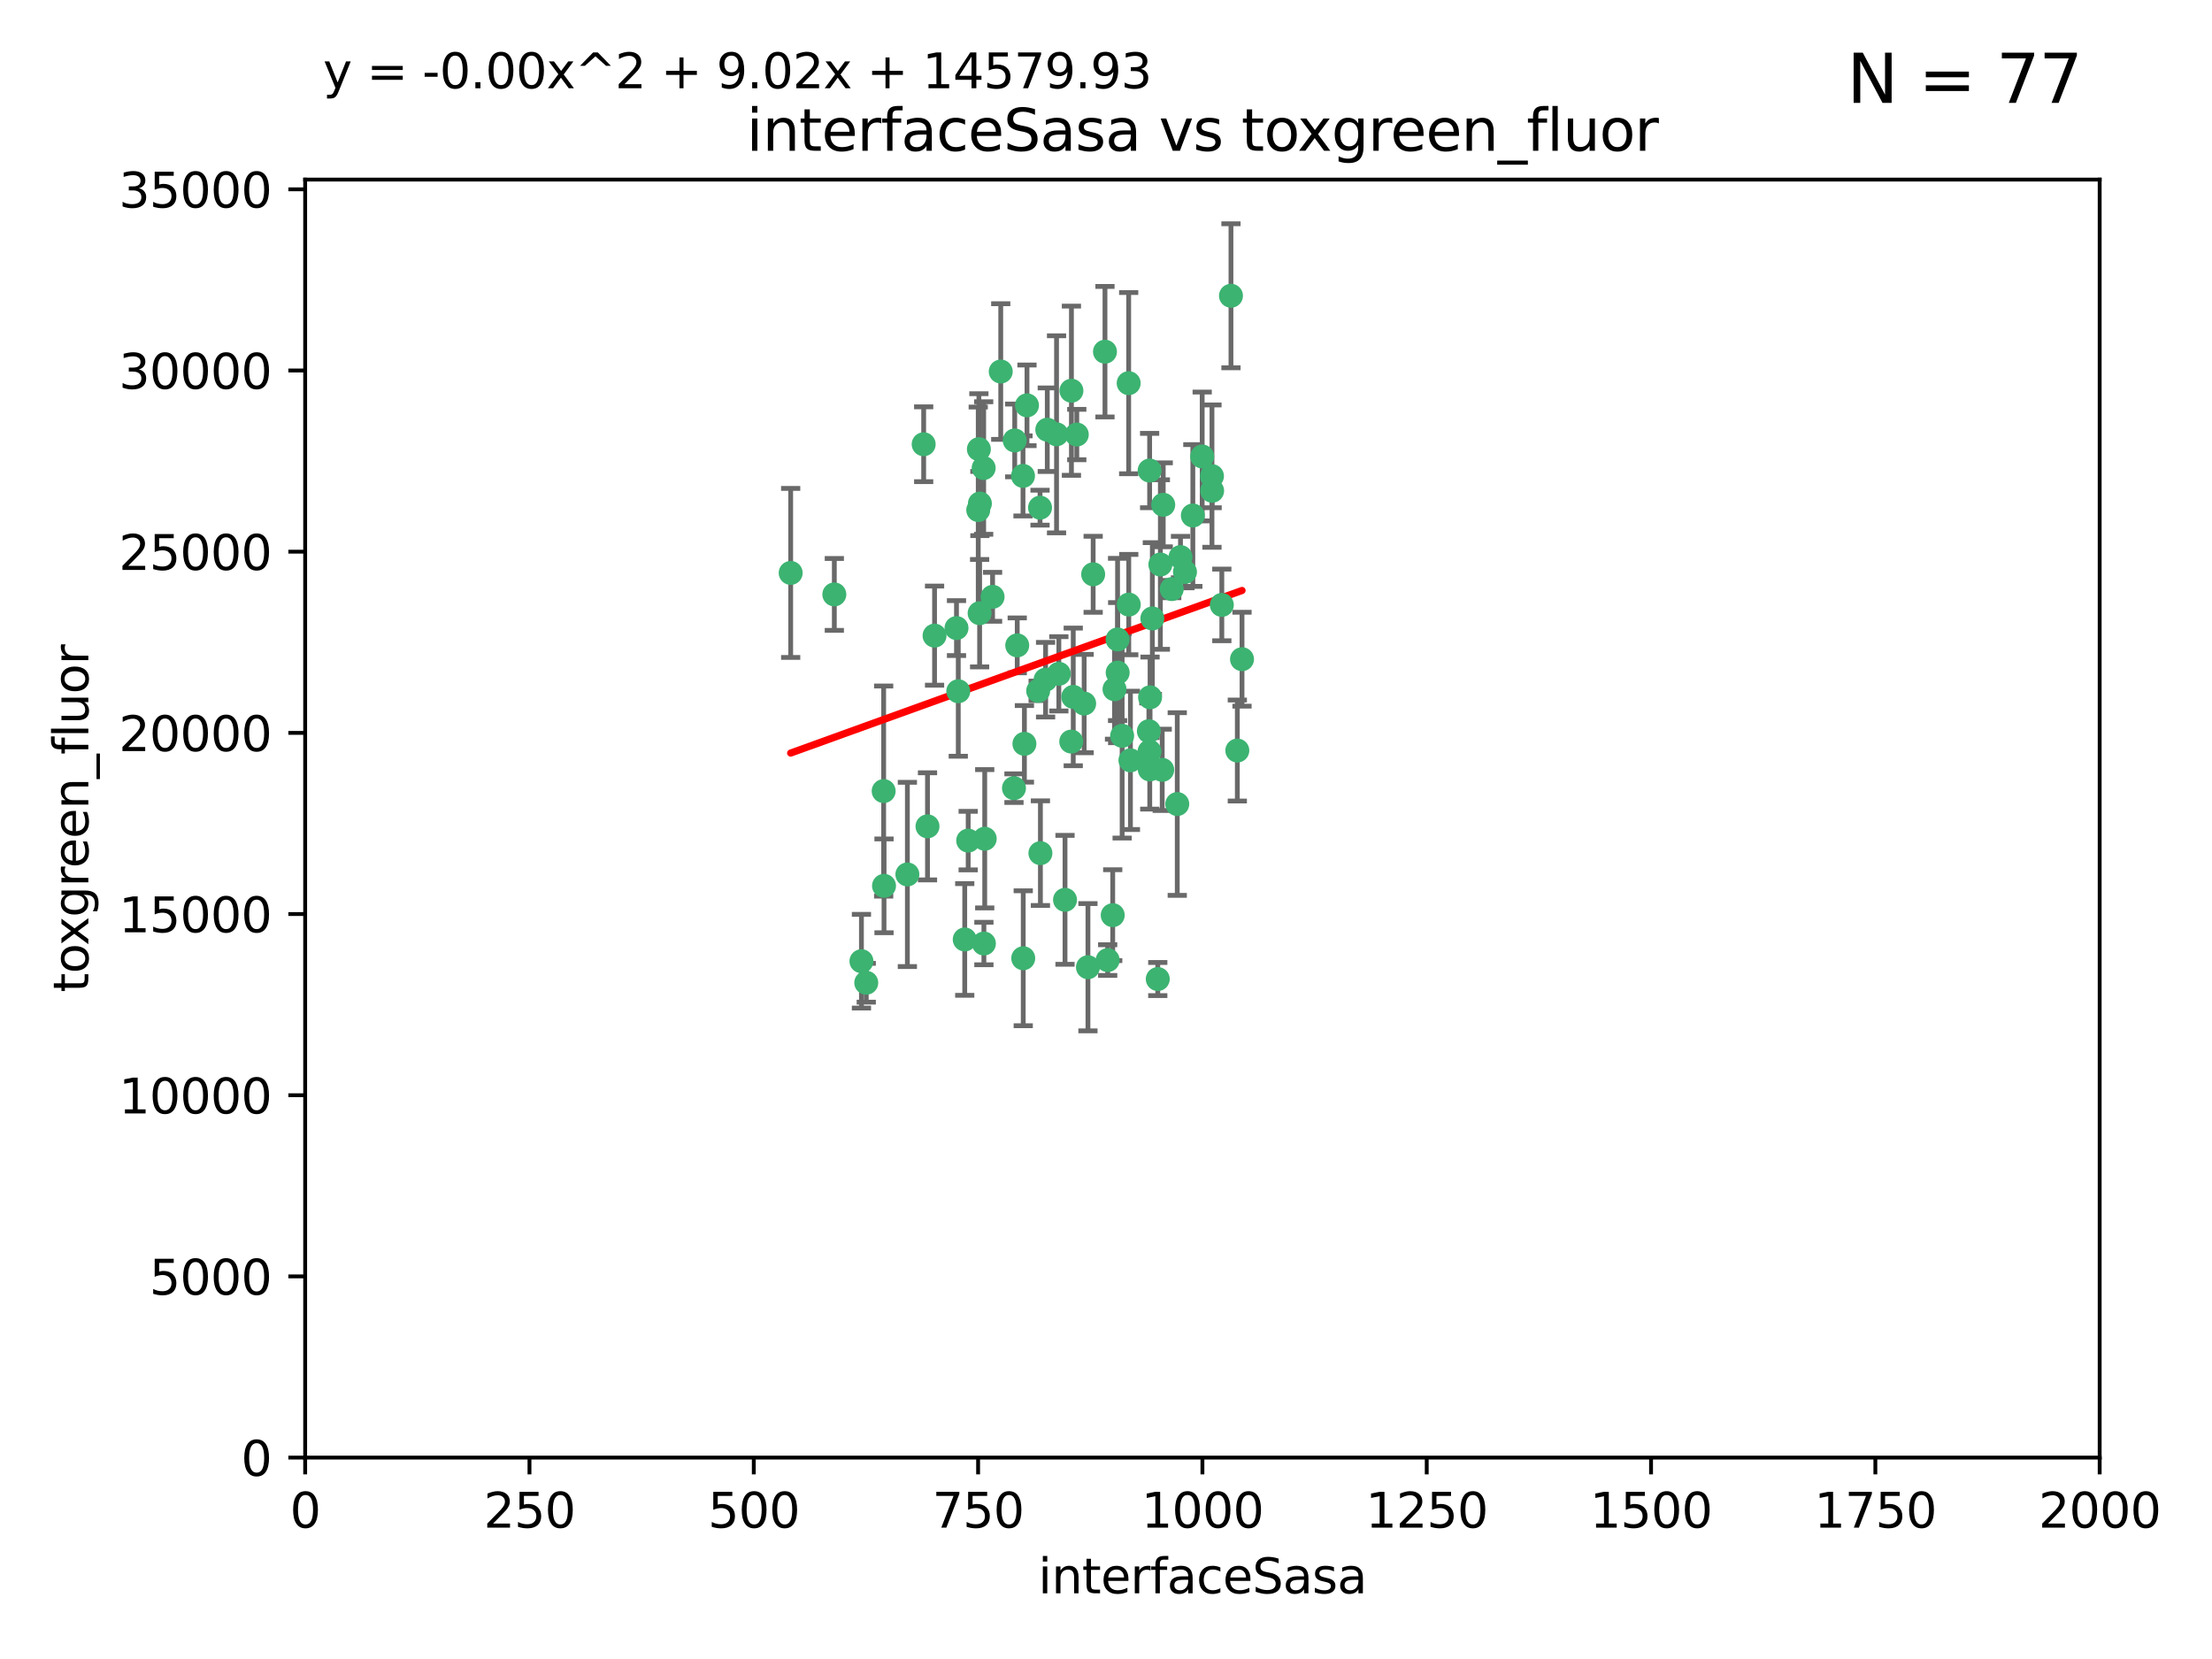 <?xml version="1.0" encoding="utf-8" standalone="no"?>
<!DOCTYPE svg PUBLIC "-//W3C//DTD SVG 1.1//EN"
  "http://www.w3.org/Graphics/SVG/1.1/DTD/svg11.dtd">
<svg xmlns:xlink="http://www.w3.org/1999/xlink" width="460.8pt" height="345.6pt" viewBox="0 0 460.8 345.6" xmlns="http://www.w3.org/2000/svg" version="1.1">
 <defs>
  <style type="text/css">*{stroke-linejoin: round; stroke-linecap: butt}</style>
 </defs>
 <g id="figure_1">
  <g id="patch_1">
   <path d="M 0 345.6 
L 460.8 345.6 
L 460.8 0 
L 0 0 
z
" style="fill: #ffffff"/>
  </g>
  <g id="axes_1">
   <g id="patch_2">
    <path d="M 63.571 303.64 
L 437.4 303.64 
L 437.4 37.411 
L 63.571 37.411 
z
" style="fill: #ffffff"/>
   </g>
   <g id="PathCollection_1">
    <defs>
     <path id="m77cfa9dd56" d="M 0 1.118 
C 0.297 1.118 0.581 1 0.791 0.791 
C 1 0.581 1.118 0.297 1.118 0 
C 1.118 -0.297 1 -0.581 0.791 -0.791 
C 0.581 -1 0.297 -1.118 0 -1.118 
C -0.297 -1.118 -0.581 -1 -0.791 -0.791 
C -1 -0.581 -1.118 -0.297 -1.118 0 
C -1.118 0.297 -1 0.581 -0.791 0.791 
C -0.581 1 -0.297 1.118 0 1.118 
z
" style="stroke: #3cb371"/>
    </defs>
    <g clip-path="url(#p1281337564)">
     <use xlink:href="#m77cfa9dd56" x="242.323" y="105.159" style="fill: #3cb371; stroke: #3cb371"/>
     <use xlink:href="#m77cfa9dd56" x="239.489" y="98.026" style="fill: #3cb371; stroke: #3cb371"/>
     <use xlink:href="#m77cfa9dd56" x="250.437" y="95.094" style="fill: #3cb371; stroke: #3cb371"/>
     <use xlink:href="#m77cfa9dd56" x="218.168" y="89.516" style="fill: #3cb371; stroke: #3cb371"/>
     <use xlink:href="#m77cfa9dd56" x="245.919" y="116.045" style="fill: #3cb371; stroke: #3cb371"/>
     <use xlink:href="#m77cfa9dd56" x="230.187" y="73.266" style="fill: #3cb371; stroke: #3cb371"/>
     <use xlink:href="#m77cfa9dd56" x="240.054" y="128.839" style="fill: #3cb371; stroke: #3cb371"/>
     <use xlink:href="#m77cfa9dd56" x="246.854" y="119.146" style="fill: #3cb371; stroke: #3cb371"/>
     <use xlink:href="#m77cfa9dd56" x="231.8" y="190.648" style="fill: #3cb371; stroke: #3cb371"/>
     <use xlink:href="#m77cfa9dd56" x="223.198" y="81.394" style="fill: #3cb371; stroke: #3cb371"/>
     <use xlink:href="#m77cfa9dd56" x="258.734" y="137.321" style="fill: #3cb371; stroke: #3cb371"/>
     <use xlink:href="#m77cfa9dd56" x="233.762" y="153.285" style="fill: #3cb371; stroke: #3cb371"/>
     <use xlink:href="#m77cfa9dd56" x="235.488" y="158.394" style="fill: #3cb371; stroke: #3cb371"/>
     <use xlink:href="#m77cfa9dd56" x="211.385" y="91.754" style="fill: #3cb371; stroke: #3cb371"/>
     <use xlink:href="#m77cfa9dd56" x="235.142" y="125.947" style="fill: #3cb371; stroke: #3cb371"/>
     <use xlink:href="#m77cfa9dd56" x="220.097" y="90.475" style="fill: #3cb371; stroke: #3cb371"/>
     <use xlink:href="#m77cfa9dd56" x="223.161" y="154.483" style="fill: #3cb371; stroke: #3cb371"/>
     <use xlink:href="#m77cfa9dd56" x="248.491" y="107.386" style="fill: #3cb371; stroke: #3cb371"/>
     <use xlink:href="#m77cfa9dd56" x="241.725" y="117.601" style="fill: #3cb371; stroke: #3cb371"/>
     <use xlink:href="#m77cfa9dd56" x="225.848" y="146.564" style="fill: #3cb371; stroke: #3cb371"/>
     <use xlink:href="#m77cfa9dd56" x="252.51" y="102.24" style="fill: #3cb371; stroke: #3cb371"/>
     <use xlink:href="#m77cfa9dd56" x="227.725" y="119.635" style="fill: #3cb371; stroke: #3cb371"/>
     <use xlink:href="#m77cfa9dd56" x="235.125" y="79.819" style="fill: #3cb371; stroke: #3cb371"/>
     <use xlink:href="#m77cfa9dd56" x="206.772" y="124.329" style="fill: #3cb371; stroke: #3cb371"/>
     <use xlink:href="#m77cfa9dd56" x="244.091" y="122.72" style="fill: #3cb371; stroke: #3cb371"/>
     <use xlink:href="#m77cfa9dd56" x="241.185" y="203.953" style="fill: #3cb371; stroke: #3cb371"/>
     <use xlink:href="#m77cfa9dd56" x="211.908" y="134.443" style="fill: #3cb371; stroke: #3cb371"/>
     <use xlink:href="#m77cfa9dd56" x="213.404" y="154.954" style="fill: #3cb371; stroke: #3cb371"/>
     <use xlink:href="#m77cfa9dd56" x="204.131" y="104.896" style="fill: #3cb371; stroke: #3cb371"/>
     <use xlink:href="#m77cfa9dd56" x="239.465" y="156.559" style="fill: #3cb371; stroke: #3cb371"/>
     <use xlink:href="#m77cfa9dd56" x="257.757" y="156.348" style="fill: #3cb371; stroke: #3cb371"/>
     <use xlink:href="#m77cfa9dd56" x="216.658" y="105.756" style="fill: #3cb371; stroke: #3cb371"/>
     <use xlink:href="#m77cfa9dd56" x="204.916" y="97.498" style="fill: #3cb371; stroke: #3cb371"/>
     <use xlink:href="#m77cfa9dd56" x="192.417" y="92.545" style="fill: #3cb371; stroke: #3cb371"/>
     <use xlink:href="#m77cfa9dd56" x="216.269" y="143.916" style="fill: #3cb371; stroke: #3cb371"/>
     <use xlink:href="#m77cfa9dd56" x="230.751" y="200.005" style="fill: #3cb371; stroke: #3cb371"/>
     <use xlink:href="#m77cfa9dd56" x="199.256" y="130.84" style="fill: #3cb371; stroke: #3cb371"/>
     <use xlink:href="#m77cfa9dd56" x="213.159" y="199.62" style="fill: #3cb371; stroke: #3cb371"/>
     <use xlink:href="#m77cfa9dd56" x="220.577" y="140.37" style="fill: #3cb371; stroke: #3cb371"/>
     <use xlink:href="#m77cfa9dd56" x="242.11" y="160.372" style="fill: #3cb371; stroke: #3cb371"/>
     <use xlink:href="#m77cfa9dd56" x="223.577" y="145.178" style="fill: #3cb371; stroke: #3cb371"/>
     <use xlink:href="#m77cfa9dd56" x="254.529" y="126.015" style="fill: #3cb371; stroke: #3cb371"/>
     <use xlink:href="#m77cfa9dd56" x="208.473" y="77.397" style="fill: #3cb371; stroke: #3cb371"/>
     <use xlink:href="#m77cfa9dd56" x="203.92" y="93.572" style="fill: #3cb371; stroke: #3cb371"/>
     <use xlink:href="#m77cfa9dd56" x="239.332" y="152.32" style="fill: #3cb371; stroke: #3cb371"/>
     <use xlink:href="#m77cfa9dd56" x="204.073" y="127.738" style="fill: #3cb371; stroke: #3cb371"/>
     <use xlink:href="#m77cfa9dd56" x="239.579" y="145.262" style="fill: #3cb371; stroke: #3cb371"/>
     <use xlink:href="#m77cfa9dd56" x="221.863" y="187.448" style="fill: #3cb371; stroke: #3cb371"/>
     <use xlink:href="#m77cfa9dd56" x="232.833" y="140.122" style="fill: #3cb371; stroke: #3cb371"/>
     <use xlink:href="#m77cfa9dd56" x="252.476" y="99.184" style="fill: #3cb371; stroke: #3cb371"/>
     <use xlink:href="#m77cfa9dd56" x="256.433" y="61.614" style="fill: #3cb371; stroke: #3cb371"/>
     <use xlink:href="#m77cfa9dd56" x="203.785" y="106.253" style="fill: #3cb371; stroke: #3cb371"/>
     <use xlink:href="#m77cfa9dd56" x="213.94" y="84.44" style="fill: #3cb371; stroke: #3cb371"/>
     <use xlink:href="#m77cfa9dd56" x="194.686" y="132.411" style="fill: #3cb371; stroke: #3cb371"/>
     <use xlink:href="#m77cfa9dd56" x="213.11" y="99.14" style="fill: #3cb371; stroke: #3cb371"/>
     <use xlink:href="#m77cfa9dd56" x="180.458" y="204.723" style="fill: #3cb371; stroke: #3cb371"/>
     <use xlink:href="#m77cfa9dd56" x="211.23" y="164.19" style="fill: #3cb371; stroke: #3cb371"/>
     <use xlink:href="#m77cfa9dd56" x="199.626" y="143.999" style="fill: #3cb371; stroke: #3cb371"/>
     <use xlink:href="#m77cfa9dd56" x="189.023" y="182.16" style="fill: #3cb371; stroke: #3cb371"/>
     <use xlink:href="#m77cfa9dd56" x="193.215" y="172.143" style="fill: #3cb371; stroke: #3cb371"/>
     <use xlink:href="#m77cfa9dd56" x="232.811" y="133.213" style="fill: #3cb371; stroke: #3cb371"/>
     <use xlink:href="#m77cfa9dd56" x="224.314" y="90.523" style="fill: #3cb371; stroke: #3cb371"/>
     <use xlink:href="#m77cfa9dd56" x="239.516" y="160.289" style="fill: #3cb371; stroke: #3cb371"/>
     <use xlink:href="#m77cfa9dd56" x="204.964" y="196.552" style="fill: #3cb371; stroke: #3cb371"/>
     <use xlink:href="#m77cfa9dd56" x="164.714" y="119.349" style="fill: #3cb371; stroke: #3cb371"/>
     <use xlink:href="#m77cfa9dd56" x="216.738" y="177.728" style="fill: #3cb371; stroke: #3cb371"/>
     <use xlink:href="#m77cfa9dd56" x="200.972" y="195.709" style="fill: #3cb371; stroke: #3cb371"/>
     <use xlink:href="#m77cfa9dd56" x="205.136" y="174.728" style="fill: #3cb371; stroke: #3cb371"/>
     <use xlink:href="#m77cfa9dd56" x="217.815" y="141.593" style="fill: #3cb371; stroke: #3cb371"/>
     <use xlink:href="#m77cfa9dd56" x="201.69" y="175.112" style="fill: #3cb371; stroke: #3cb371"/>
     <use xlink:href="#m77cfa9dd56" x="184.082" y="164.794" style="fill: #3cb371; stroke: #3cb371"/>
     <use xlink:href="#m77cfa9dd56" x="232.174" y="143.576" style="fill: #3cb371; stroke: #3cb371"/>
     <use xlink:href="#m77cfa9dd56" x="179.453" y="200.236" style="fill: #3cb371; stroke: #3cb371"/>
     <use xlink:href="#m77cfa9dd56" x="245.245" y="167.495" style="fill: #3cb371; stroke: #3cb371"/>
     <use xlink:href="#m77cfa9dd56" x="173.806" y="123.828" style="fill: #3cb371; stroke: #3cb371"/>
     <use xlink:href="#m77cfa9dd56" x="226.639" y="201.488" style="fill: #3cb371; stroke: #3cb371"/>
     <use xlink:href="#m77cfa9dd56" x="184.157" y="184.534" style="fill: #3cb371; stroke: #3cb371"/>
    </g>
   </g>
   <g id="matplotlib.axis_1">
    <g id="xtick_1">
     <g id="line2d_1">
      <defs>
       <path id="m146313ecde" d="M 0 0 
L 0 3.5 
" style="stroke: #000000; stroke-width: 0.8"/>
      </defs>
      <g>
       <use xlink:href="#m146313ecde" x="63.571" y="303.64" style="stroke: #000000; stroke-width: 0.8"/>
      </g>
     </g>
     <g id="text_1">
      <!-- 0 -->
      <g transform="translate(60.39 318.238)scale(0.1 -0.1)">
       <defs>
        <path id="DejaVuSans-30" d="M 2034 4250 
Q 1547 4250 1301 3770 
Q 1056 3291 1056 2328 
Q 1056 1369 1301 889 
Q 1547 409 2034 409 
Q 2525 409 2770 889 
Q 3016 1369 3016 2328 
Q 3016 3291 2770 3770 
Q 2525 4250 2034 4250 
z
M 2034 4750 
Q 2819 4750 3233 4129 
Q 3647 3509 3647 2328 
Q 3647 1150 3233 529 
Q 2819 -91 2034 -91 
Q 1250 -91 836 529 
Q 422 1150 422 2328 
Q 422 3509 836 4129 
Q 1250 4750 2034 4750 
z
" transform="scale(0.016)"/>
       </defs>
       <use xlink:href="#DejaVuSans-30"/>
      </g>
     </g>
    </g>
    <g id="xtick_2">
     <g id="line2d_2">
      <g>
       <use xlink:href="#m146313ecde" x="110.3" y="303.64" style="stroke: #000000; stroke-width: 0.8"/>
      </g>
     </g>
     <g id="text_2">
      <!-- 250 -->
      <g transform="translate(100.756 318.238)scale(0.1 -0.1)">
       <defs>
        <path id="DejaVuSans-32" d="M 1228 531 
L 3431 531 
L 3431 0 
L 469 0 
L 469 531 
Q 828 903 1448 1529 
Q 2069 2156 2228 2338 
Q 2531 2678 2651 2914 
Q 2772 3150 2772 3378 
Q 2772 3750 2511 3984 
Q 2250 4219 1831 4219 
Q 1534 4219 1204 4116 
Q 875 4013 500 3803 
L 500 4441 
Q 881 4594 1212 4672 
Q 1544 4750 1819 4750 
Q 2544 4750 2975 4387 
Q 3406 4025 3406 3419 
Q 3406 3131 3298 2873 
Q 3191 2616 2906 2266 
Q 2828 2175 2409 1742 
Q 1991 1309 1228 531 
z
" transform="scale(0.016)"/>
        <path id="DejaVuSans-35" d="M 691 4666 
L 3169 4666 
L 3169 4134 
L 1269 4134 
L 1269 2991 
Q 1406 3038 1543 3061 
Q 1681 3084 1819 3084 
Q 2600 3084 3056 2656 
Q 3513 2228 3513 1497 
Q 3513 744 3044 326 
Q 2575 -91 1722 -91 
Q 1428 -91 1123 -41 
Q 819 9 494 109 
L 494 744 
Q 775 591 1075 516 
Q 1375 441 1709 441 
Q 2250 441 2565 725 
Q 2881 1009 2881 1497 
Q 2881 1984 2565 2268 
Q 2250 2553 1709 2553 
Q 1456 2553 1204 2497 
Q 953 2441 691 2322 
L 691 4666 
z
" transform="scale(0.016)"/>
       </defs>
       <use xlink:href="#DejaVuSans-32"/>
       <use xlink:href="#DejaVuSans-35" x="63.623"/>
       <use xlink:href="#DejaVuSans-30" x="127.246"/>
      </g>
     </g>
    </g>
    <g id="xtick_3">
     <g id="line2d_3">
      <g>
       <use xlink:href="#m146313ecde" x="157.028" y="303.64" style="stroke: #000000; stroke-width: 0.8"/>
      </g>
     </g>
     <g id="text_3">
      <!-- 500 -->
      <g transform="translate(147.485 318.238)scale(0.1 -0.1)">
       <use xlink:href="#DejaVuSans-35"/>
       <use xlink:href="#DejaVuSans-30" x="63.623"/>
       <use xlink:href="#DejaVuSans-30" x="127.246"/>
      </g>
     </g>
    </g>
    <g id="xtick_4">
     <g id="line2d_4">
      <g>
       <use xlink:href="#m146313ecde" x="203.757" y="303.64" style="stroke: #000000; stroke-width: 0.8"/>
      </g>
     </g>
     <g id="text_4">
      <!-- 750 -->
      <g transform="translate(194.213 318.238)scale(0.1 -0.1)">
       <defs>
        <path id="DejaVuSans-37" d="M 525 4666 
L 3525 4666 
L 3525 4397 
L 1831 0 
L 1172 0 
L 2766 4134 
L 525 4134 
L 525 4666 
z
" transform="scale(0.016)"/>
       </defs>
       <use xlink:href="#DejaVuSans-37"/>
       <use xlink:href="#DejaVuSans-35" x="63.623"/>
       <use xlink:href="#DejaVuSans-30" x="127.246"/>
      </g>
     </g>
    </g>
    <g id="xtick_5">
     <g id="line2d_5">
      <g>
       <use xlink:href="#m146313ecde" x="250.486" y="303.64" style="stroke: #000000; stroke-width: 0.8"/>
      </g>
     </g>
     <g id="text_5">
      <!-- 1000 -->
      <g transform="translate(237.761 318.238)scale(0.1 -0.1)">
       <defs>
        <path id="DejaVuSans-31" d="M 794 531 
L 1825 531 
L 1825 4091 
L 703 3866 
L 703 4441 
L 1819 4666 
L 2450 4666 
L 2450 531 
L 3481 531 
L 3481 0 
L 794 0 
L 794 531 
z
" transform="scale(0.016)"/>
       </defs>
       <use xlink:href="#DejaVuSans-31"/>
       <use xlink:href="#DejaVuSans-30" x="63.623"/>
       <use xlink:href="#DejaVuSans-30" x="127.246"/>
       <use xlink:href="#DejaVuSans-30" x="190.869"/>
      </g>
     </g>
    </g>
    <g id="xtick_6">
     <g id="line2d_6">
      <g>
       <use xlink:href="#m146313ecde" x="297.214" y="303.64" style="stroke: #000000; stroke-width: 0.8"/>
      </g>
     </g>
     <g id="text_6">
      <!-- 1250 -->
      <g transform="translate(284.489 318.238)scale(0.1 -0.1)">
       <use xlink:href="#DejaVuSans-31"/>
       <use xlink:href="#DejaVuSans-32" x="63.623"/>
       <use xlink:href="#DejaVuSans-35" x="127.246"/>
       <use xlink:href="#DejaVuSans-30" x="190.869"/>
      </g>
     </g>
    </g>
    <g id="xtick_7">
     <g id="line2d_7">
      <g>
       <use xlink:href="#m146313ecde" x="343.943" y="303.64" style="stroke: #000000; stroke-width: 0.8"/>
      </g>
     </g>
     <g id="text_7">
      <!-- 1500 -->
      <g transform="translate(331.218 318.238)scale(0.1 -0.1)">
       <use xlink:href="#DejaVuSans-31"/>
       <use xlink:href="#DejaVuSans-35" x="63.623"/>
       <use xlink:href="#DejaVuSans-30" x="127.246"/>
       <use xlink:href="#DejaVuSans-30" x="190.869"/>
      </g>
     </g>
    </g>
    <g id="xtick_8">
     <g id="line2d_8">
      <g>
       <use xlink:href="#m146313ecde" x="390.671" y="303.64" style="stroke: #000000; stroke-width: 0.8"/>
      </g>
     </g>
     <g id="text_8">
      <!-- 1750 -->
      <g transform="translate(377.946 318.238)scale(0.1 -0.1)">
       <use xlink:href="#DejaVuSans-31"/>
       <use xlink:href="#DejaVuSans-37" x="63.623"/>
       <use xlink:href="#DejaVuSans-35" x="127.246"/>
       <use xlink:href="#DejaVuSans-30" x="190.869"/>
      </g>
     </g>
    </g>
    <g id="xtick_9">
     <g id="line2d_9">
      <g>
       <use xlink:href="#m146313ecde" x="437.4" y="303.64" style="stroke: #000000; stroke-width: 0.8"/>
      </g>
     </g>
     <g id="text_9">
      <!-- 2000 -->
      <g transform="translate(424.675 318.238)scale(0.1 -0.1)">
       <use xlink:href="#DejaVuSans-32"/>
       <use xlink:href="#DejaVuSans-30" x="63.623"/>
       <use xlink:href="#DejaVuSans-30" x="127.246"/>
       <use xlink:href="#DejaVuSans-30" x="190.869"/>
      </g>
     </g>
    </g>
    <g id="text_10">
     <!-- interfaceSasa -->
     <g transform="translate(216.279 331.917)scale(0.1 -0.1)">
      <defs>
       <path id="DejaVuSans-69" d="M 603 3500 
L 1178 3500 
L 1178 0 
L 603 0 
L 603 3500 
z
M 603 4863 
L 1178 4863 
L 1178 4134 
L 603 4134 
L 603 4863 
z
" transform="scale(0.016)"/>
       <path id="DejaVuSans-6e" d="M 3513 2113 
L 3513 0 
L 2938 0 
L 2938 2094 
Q 2938 2591 2744 2837 
Q 2550 3084 2163 3084 
Q 1697 3084 1428 2787 
Q 1159 2491 1159 1978 
L 1159 0 
L 581 0 
L 581 3500 
L 1159 3500 
L 1159 2956 
Q 1366 3272 1645 3428 
Q 1925 3584 2291 3584 
Q 2894 3584 3203 3211 
Q 3513 2838 3513 2113 
z
" transform="scale(0.016)"/>
       <path id="DejaVuSans-74" d="M 1172 4494 
L 1172 3500 
L 2356 3500 
L 2356 3053 
L 1172 3053 
L 1172 1153 
Q 1172 725 1289 603 
Q 1406 481 1766 481 
L 2356 481 
L 2356 0 
L 1766 0 
Q 1100 0 847 248 
Q 594 497 594 1153 
L 594 3053 
L 172 3053 
L 172 3500 
L 594 3500 
L 594 4494 
L 1172 4494 
z
" transform="scale(0.016)"/>
       <path id="DejaVuSans-65" d="M 3597 1894 
L 3597 1613 
L 953 1613 
Q 991 1019 1311 708 
Q 1631 397 2203 397 
Q 2534 397 2845 478 
Q 3156 559 3463 722 
L 3463 178 
Q 3153 47 2828 -22 
Q 2503 -91 2169 -91 
Q 1331 -91 842 396 
Q 353 884 353 1716 
Q 353 2575 817 3079 
Q 1281 3584 2069 3584 
Q 2775 3584 3186 3129 
Q 3597 2675 3597 1894 
z
M 3022 2063 
Q 3016 2534 2758 2815 
Q 2500 3097 2075 3097 
Q 1594 3097 1305 2825 
Q 1016 2553 972 2059 
L 3022 2063 
z
" transform="scale(0.016)"/>
       <path id="DejaVuSans-72" d="M 2631 2963 
Q 2534 3019 2420 3045 
Q 2306 3072 2169 3072 
Q 1681 3072 1420 2755 
Q 1159 2438 1159 1844 
L 1159 0 
L 581 0 
L 581 3500 
L 1159 3500 
L 1159 2956 
Q 1341 3275 1631 3429 
Q 1922 3584 2338 3584 
Q 2397 3584 2469 3576 
Q 2541 3569 2628 3553 
L 2631 2963 
z
" transform="scale(0.016)"/>
       <path id="DejaVuSans-66" d="M 2375 4863 
L 2375 4384 
L 1825 4384 
Q 1516 4384 1395 4259 
Q 1275 4134 1275 3809 
L 1275 3500 
L 2222 3500 
L 2222 3053 
L 1275 3053 
L 1275 0 
L 697 0 
L 697 3053 
L 147 3053 
L 147 3500 
L 697 3500 
L 697 3744 
Q 697 4328 969 4595 
Q 1241 4863 1831 4863 
L 2375 4863 
z
" transform="scale(0.016)"/>
       <path id="DejaVuSans-61" d="M 2194 1759 
Q 1497 1759 1228 1600 
Q 959 1441 959 1056 
Q 959 750 1161 570 
Q 1363 391 1709 391 
Q 2188 391 2477 730 
Q 2766 1069 2766 1631 
L 2766 1759 
L 2194 1759 
z
M 3341 1997 
L 3341 0 
L 2766 0 
L 2766 531 
Q 2569 213 2275 61 
Q 1981 -91 1556 -91 
Q 1019 -91 701 211 
Q 384 513 384 1019 
Q 384 1609 779 1909 
Q 1175 2209 1959 2209 
L 2766 2209 
L 2766 2266 
Q 2766 2663 2505 2880 
Q 2244 3097 1772 3097 
Q 1472 3097 1187 3025 
Q 903 2953 641 2809 
L 641 3341 
Q 956 3463 1253 3523 
Q 1550 3584 1831 3584 
Q 2591 3584 2966 3190 
Q 3341 2797 3341 1997 
z
" transform="scale(0.016)"/>
       <path id="DejaVuSans-63" d="M 3122 3366 
L 3122 2828 
Q 2878 2963 2633 3030 
Q 2388 3097 2138 3097 
Q 1578 3097 1268 2742 
Q 959 2388 959 1747 
Q 959 1106 1268 751 
Q 1578 397 2138 397 
Q 2388 397 2633 464 
Q 2878 531 3122 666 
L 3122 134 
Q 2881 22 2623 -34 
Q 2366 -91 2075 -91 
Q 1284 -91 818 406 
Q 353 903 353 1747 
Q 353 2603 823 3093 
Q 1294 3584 2113 3584 
Q 2378 3584 2631 3529 
Q 2884 3475 3122 3366 
z
" transform="scale(0.016)"/>
       <path id="DejaVuSans-53" d="M 3425 4513 
L 3425 3897 
Q 3066 4069 2747 4153 
Q 2428 4238 2131 4238 
Q 1616 4238 1336 4038 
Q 1056 3838 1056 3469 
Q 1056 3159 1242 3001 
Q 1428 2844 1947 2747 
L 2328 2669 
Q 3034 2534 3370 2195 
Q 3706 1856 3706 1288 
Q 3706 609 3251 259 
Q 2797 -91 1919 -91 
Q 1588 -91 1214 -16 
Q 841 59 441 206 
L 441 856 
Q 825 641 1194 531 
Q 1563 422 1919 422 
Q 2459 422 2753 634 
Q 3047 847 3047 1241 
Q 3047 1584 2836 1778 
Q 2625 1972 2144 2069 
L 1759 2144 
Q 1053 2284 737 2584 
Q 422 2884 422 3419 
Q 422 4038 858 4394 
Q 1294 4750 2059 4750 
Q 2388 4750 2728 4690 
Q 3069 4631 3425 4513 
z
" transform="scale(0.016)"/>
       <path id="DejaVuSans-73" d="M 2834 3397 
L 2834 2853 
Q 2591 2978 2328 3040 
Q 2066 3103 1784 3103 
Q 1356 3103 1142 2972 
Q 928 2841 928 2578 
Q 928 2378 1081 2264 
Q 1234 2150 1697 2047 
L 1894 2003 
Q 2506 1872 2764 1633 
Q 3022 1394 3022 966 
Q 3022 478 2636 193 
Q 2250 -91 1575 -91 
Q 1294 -91 989 -36 
Q 684 19 347 128 
L 347 722 
Q 666 556 975 473 
Q 1284 391 1588 391 
Q 1994 391 2212 530 
Q 2431 669 2431 922 
Q 2431 1156 2273 1281 
Q 2116 1406 1581 1522 
L 1381 1569 
Q 847 1681 609 1914 
Q 372 2147 372 2553 
Q 372 3047 722 3315 
Q 1072 3584 1716 3584 
Q 2034 3584 2315 3537 
Q 2597 3491 2834 3397 
z
" transform="scale(0.016)"/>
      </defs>
      <use xlink:href="#DejaVuSans-69"/>
      <use xlink:href="#DejaVuSans-6e" x="27.783"/>
      <use xlink:href="#DejaVuSans-74" x="91.162"/>
      <use xlink:href="#DejaVuSans-65" x="130.371"/>
      <use xlink:href="#DejaVuSans-72" x="191.895"/>
      <use xlink:href="#DejaVuSans-66" x="233.008"/>
      <use xlink:href="#DejaVuSans-61" x="268.213"/>
      <use xlink:href="#DejaVuSans-63" x="329.492"/>
      <use xlink:href="#DejaVuSans-65" x="384.473"/>
      <use xlink:href="#DejaVuSans-53" x="445.996"/>
      <use xlink:href="#DejaVuSans-61" x="509.473"/>
      <use xlink:href="#DejaVuSans-73" x="570.752"/>
      <use xlink:href="#DejaVuSans-61" x="622.852"/>
     </g>
    </g>
   </g>
   <g id="matplotlib.axis_2">
    <g id="ytick_1">
     <g id="line2d_10">
      <defs>
       <path id="mcbb2b21392" d="M 0 0 
L -3.5 0 
" style="stroke: #000000; stroke-width: 0.8"/>
      </defs>
      <g>
       <use xlink:href="#mcbb2b21392" x="63.571" y="303.64" style="stroke: #000000; stroke-width: 0.8"/>
      </g>
     </g>
     <g id="text_11">
      <!-- 0 -->
      <g transform="translate(50.209 307.439)scale(0.1 -0.1)">
       <use xlink:href="#DejaVuSans-30"/>
      </g>
     </g>
    </g>
    <g id="ytick_2">
     <g id="line2d_11">
      <g>
       <use xlink:href="#mcbb2b21392" x="63.571" y="265.897" style="stroke: #000000; stroke-width: 0.8"/>
      </g>
     </g>
     <g id="text_12">
      <!-- 5000 -->
      <g transform="translate(31.121 269.696)scale(0.1 -0.1)">
       <use xlink:href="#DejaVuSans-35"/>
       <use xlink:href="#DejaVuSans-30" x="63.623"/>
       <use xlink:href="#DejaVuSans-30" x="127.246"/>
       <use xlink:href="#DejaVuSans-30" x="190.869"/>
      </g>
     </g>
    </g>
    <g id="ytick_3">
     <g id="line2d_12">
      <g>
       <use xlink:href="#mcbb2b21392" x="63.571" y="228.154" style="stroke: #000000; stroke-width: 0.8"/>
      </g>
     </g>
     <g id="text_13">
      <!-- 10000 -->
      <g transform="translate(24.759 231.953)scale(0.1 -0.1)">
       <use xlink:href="#DejaVuSans-31"/>
       <use xlink:href="#DejaVuSans-30" x="63.623"/>
       <use xlink:href="#DejaVuSans-30" x="127.246"/>
       <use xlink:href="#DejaVuSans-30" x="190.869"/>
       <use xlink:href="#DejaVuSans-30" x="254.492"/>
      </g>
     </g>
    </g>
    <g id="ytick_4">
     <g id="line2d_13">
      <g>
       <use xlink:href="#mcbb2b21392" x="63.571" y="190.411" style="stroke: #000000; stroke-width: 0.8"/>
      </g>
     </g>
     <g id="text_14">
      <!-- 15000 -->
      <g transform="translate(24.759 194.21)scale(0.1 -0.1)">
       <use xlink:href="#DejaVuSans-31"/>
       <use xlink:href="#DejaVuSans-35" x="63.623"/>
       <use xlink:href="#DejaVuSans-30" x="127.246"/>
       <use xlink:href="#DejaVuSans-30" x="190.869"/>
       <use xlink:href="#DejaVuSans-30" x="254.492"/>
      </g>
     </g>
    </g>
    <g id="ytick_5">
     <g id="line2d_14">
      <g>
       <use xlink:href="#mcbb2b21392" x="63.571" y="152.668" style="stroke: #000000; stroke-width: 0.8"/>
      </g>
     </g>
     <g id="text_15">
      <!-- 20000 -->
      <g transform="translate(24.759 156.467)scale(0.1 -0.1)">
       <use xlink:href="#DejaVuSans-32"/>
       <use xlink:href="#DejaVuSans-30" x="63.623"/>
       <use xlink:href="#DejaVuSans-30" x="127.246"/>
       <use xlink:href="#DejaVuSans-30" x="190.869"/>
       <use xlink:href="#DejaVuSans-30" x="254.492"/>
      </g>
     </g>
    </g>
    <g id="ytick_6">
     <g id="line2d_15">
      <g>
       <use xlink:href="#mcbb2b21392" x="63.571" y="114.925" style="stroke: #000000; stroke-width: 0.8"/>
      </g>
     </g>
     <g id="text_16">
      <!-- 25000 -->
      <g transform="translate(24.759 118.724)scale(0.1 -0.1)">
       <use xlink:href="#DejaVuSans-32"/>
       <use xlink:href="#DejaVuSans-35" x="63.623"/>
       <use xlink:href="#DejaVuSans-30" x="127.246"/>
       <use xlink:href="#DejaVuSans-30" x="190.869"/>
       <use xlink:href="#DejaVuSans-30" x="254.492"/>
      </g>
     </g>
    </g>
    <g id="ytick_7">
     <g id="line2d_16">
      <g>
       <use xlink:href="#mcbb2b21392" x="63.571" y="77.181" style="stroke: #000000; stroke-width: 0.8"/>
      </g>
     </g>
     <g id="text_17">
      <!-- 30000 -->
      <g transform="translate(24.759 80.981)scale(0.1 -0.1)">
       <defs>
        <path id="DejaVuSans-33" d="M 2597 2516 
Q 3050 2419 3304 2112 
Q 3559 1806 3559 1356 
Q 3559 666 3084 287 
Q 2609 -91 1734 -91 
Q 1441 -91 1130 -33 
Q 819 25 488 141 
L 488 750 
Q 750 597 1062 519 
Q 1375 441 1716 441 
Q 2309 441 2620 675 
Q 2931 909 2931 1356 
Q 2931 1769 2642 2001 
Q 2353 2234 1838 2234 
L 1294 2234 
L 1294 2753 
L 1863 2753 
Q 2328 2753 2575 2939 
Q 2822 3125 2822 3475 
Q 2822 3834 2567 4026 
Q 2313 4219 1838 4219 
Q 1578 4219 1281 4162 
Q 984 4106 628 3988 
L 628 4550 
Q 988 4650 1302 4700 
Q 1616 4750 1894 4750 
Q 2613 4750 3031 4423 
Q 3450 4097 3450 3541 
Q 3450 3153 3228 2886 
Q 3006 2619 2597 2516 
z
" transform="scale(0.016)"/>
       </defs>
       <use xlink:href="#DejaVuSans-33"/>
       <use xlink:href="#DejaVuSans-30" x="63.623"/>
       <use xlink:href="#DejaVuSans-30" x="127.246"/>
       <use xlink:href="#DejaVuSans-30" x="190.869"/>
       <use xlink:href="#DejaVuSans-30" x="254.492"/>
      </g>
     </g>
    </g>
    <g id="ytick_8">
     <g id="line2d_17">
      <g>
       <use xlink:href="#mcbb2b21392" x="63.571" y="39.438" style="stroke: #000000; stroke-width: 0.8"/>
      </g>
     </g>
     <g id="text_18">
      <!-- 35000 -->
      <g transform="translate(24.759 43.238)scale(0.1 -0.1)">
       <use xlink:href="#DejaVuSans-33"/>
       <use xlink:href="#DejaVuSans-35" x="63.623"/>
       <use xlink:href="#DejaVuSans-30" x="127.246"/>
       <use xlink:href="#DejaVuSans-30" x="190.869"/>
       <use xlink:href="#DejaVuSans-30" x="254.492"/>
      </g>
     </g>
    </g>
    <g id="text_19">
     <!-- toxgreen_fluor -->
     <g transform="translate(18.401 206.72)rotate(-90)scale(0.1 -0.1)">
      <defs>
       <path id="DejaVuSans-6f" d="M 1959 3097 
Q 1497 3097 1228 2736 
Q 959 2375 959 1747 
Q 959 1119 1226 758 
Q 1494 397 1959 397 
Q 2419 397 2687 759 
Q 2956 1122 2956 1747 
Q 2956 2369 2687 2733 
Q 2419 3097 1959 3097 
z
M 1959 3584 
Q 2709 3584 3137 3096 
Q 3566 2609 3566 1747 
Q 3566 888 3137 398 
Q 2709 -91 1959 -91 
Q 1206 -91 779 398 
Q 353 888 353 1747 
Q 353 2609 779 3096 
Q 1206 3584 1959 3584 
z
" transform="scale(0.016)"/>
       <path id="DejaVuSans-78" d="M 3513 3500 
L 2247 1797 
L 3578 0 
L 2900 0 
L 1881 1375 
L 863 0 
L 184 0 
L 1544 1831 
L 300 3500 
L 978 3500 
L 1906 2253 
L 2834 3500 
L 3513 3500 
z
" transform="scale(0.016)"/>
       <path id="DejaVuSans-67" d="M 2906 1791 
Q 2906 2416 2648 2759 
Q 2391 3103 1925 3103 
Q 1463 3103 1205 2759 
Q 947 2416 947 1791 
Q 947 1169 1205 825 
Q 1463 481 1925 481 
Q 2391 481 2648 825 
Q 2906 1169 2906 1791 
z
M 3481 434 
Q 3481 -459 3084 -895 
Q 2688 -1331 1869 -1331 
Q 1566 -1331 1297 -1286 
Q 1028 -1241 775 -1147 
L 775 -588 
Q 1028 -725 1275 -790 
Q 1522 -856 1778 -856 
Q 2344 -856 2625 -561 
Q 2906 -266 2906 331 
L 2906 616 
Q 2728 306 2450 153 
Q 2172 0 1784 0 
Q 1141 0 747 490 
Q 353 981 353 1791 
Q 353 2603 747 3093 
Q 1141 3584 1784 3584 
Q 2172 3584 2450 3431 
Q 2728 3278 2906 2969 
L 2906 3500 
L 3481 3500 
L 3481 434 
z
" transform="scale(0.016)"/>
       <path id="DejaVuSans-5f" d="M 3263 -1063 
L 3263 -1509 
L -63 -1509 
L -63 -1063 
L 3263 -1063 
z
" transform="scale(0.016)"/>
       <path id="DejaVuSans-6c" d="M 603 4863 
L 1178 4863 
L 1178 0 
L 603 0 
L 603 4863 
z
" transform="scale(0.016)"/>
       <path id="DejaVuSans-75" d="M 544 1381 
L 544 3500 
L 1119 3500 
L 1119 1403 
Q 1119 906 1312 657 
Q 1506 409 1894 409 
Q 2359 409 2629 706 
Q 2900 1003 2900 1516 
L 2900 3500 
L 3475 3500 
L 3475 0 
L 2900 0 
L 2900 538 
Q 2691 219 2414 64 
Q 2138 -91 1772 -91 
Q 1169 -91 856 284 
Q 544 659 544 1381 
z
M 1991 3584 
L 1991 3584 
z
" transform="scale(0.016)"/>
      </defs>
      <use xlink:href="#DejaVuSans-74"/>
      <use xlink:href="#DejaVuSans-6f" x="39.209"/>
      <use xlink:href="#DejaVuSans-78" x="97.266"/>
      <use xlink:href="#DejaVuSans-67" x="156.445"/>
      <use xlink:href="#DejaVuSans-72" x="219.922"/>
      <use xlink:href="#DejaVuSans-65" x="258.785"/>
      <use xlink:href="#DejaVuSans-65" x="320.309"/>
      <use xlink:href="#DejaVuSans-6e" x="381.832"/>
      <use xlink:href="#DejaVuSans-5f" x="445.211"/>
      <use xlink:href="#DejaVuSans-66" x="495.211"/>
      <use xlink:href="#DejaVuSans-6c" x="530.416"/>
      <use xlink:href="#DejaVuSans-75" x="558.199"/>
      <use xlink:href="#DejaVuSans-6f" x="621.578"/>
      <use xlink:href="#DejaVuSans-72" x="682.76"/>
     </g>
    </g>
   </g>
   <g id="LineCollection_1">
    <path d="M 242.323 113.901 
L 242.323 96.418 
" clip-path="url(#p1281337564)" style="fill: none; stroke: #696969"/>
    <path d="M 239.489 105.772 
L 239.489 90.281 
" clip-path="url(#p1281337564)" style="fill: none; stroke: #696969"/>
    <path d="M 250.437 108.514 
L 250.437 81.675 
" clip-path="url(#p1281337564)" style="fill: none; stroke: #696969"/>
    <path d="M 218.168 98.217 
L 218.168 80.815 
" clip-path="url(#p1281337564)" style="fill: none; stroke: #696969"/>
    <path d="M 245.919 120.361 
L 245.919 111.729 
" clip-path="url(#p1281337564)" style="fill: none; stroke: #696969"/>
    <path d="M 230.187 86.861 
L 230.187 59.671 
" clip-path="url(#p1281337564)" style="fill: none; stroke: #696969"/>
    <path d="M 240.054 144.637 
L 240.054 113.041 
" clip-path="url(#p1281337564)" style="fill: none; stroke: #696969"/>
    <path d="M 246.854 122.449 
L 246.854 115.842 
" clip-path="url(#p1281337564)" style="fill: none; stroke: #696969"/>
    <path d="M 231.8 200.118 
L 231.8 181.177 
" clip-path="url(#p1281337564)" style="fill: none; stroke: #696969"/>
    <path d="M 223.198 99.017 
L 223.198 63.771 
" clip-path="url(#p1281337564)" style="fill: none; stroke: #696969"/>
    <path d="M 258.734 147.102 
L 258.734 127.541 
" clip-path="url(#p1281337564)" style="fill: none; stroke: #696969"/>
    <path d="M 233.762 174.582 
L 233.762 131.988 
" clip-path="url(#p1281337564)" style="fill: none; stroke: #696969"/>
    <path d="M 235.488 172.807 
L 235.488 143.981 
" clip-path="url(#p1281337564)" style="fill: none; stroke: #696969"/>
    <path d="M 211.385 99.334 
L 211.385 84.174 
" clip-path="url(#p1281337564)" style="fill: none; stroke: #696969"/>
    <path d="M 235.142 136.397 
L 235.142 115.497 
" clip-path="url(#p1281337564)" style="fill: none; stroke: #696969"/>
    <path d="M 220.097 111.003 
L 220.097 69.947 
" clip-path="url(#p1281337564)" style="fill: none; stroke: #696969"/>
    <path d="M 223.161 155.048 
L 223.161 153.918 
" clip-path="url(#p1281337564)" style="fill: none; stroke: #696969"/>
    <path d="M 248.491 122.155 
L 248.491 92.617 
" clip-path="url(#p1281337564)" style="fill: none; stroke: #696969"/>
    <path d="M 241.725 135.26 
L 241.725 99.941 
" clip-path="url(#p1281337564)" style="fill: none; stroke: #696969"/>
    <path d="M 225.848 156.807 
L 225.848 136.321 
" clip-path="url(#p1281337564)" style="fill: none; stroke: #696969"/>
    <path d="M 252.51 105.772 
L 252.51 98.709 
" clip-path="url(#p1281337564)" style="fill: none; stroke: #696969"/>
    <path d="M 227.725 127.554 
L 227.725 111.717 
" clip-path="url(#p1281337564)" style="fill: none; stroke: #696969"/>
    <path d="M 235.125 98.693 
L 235.125 60.945 
" clip-path="url(#p1281337564)" style="fill: none; stroke: #696969"/>
    <path d="M 206.772 129.426 
L 206.772 119.231 
" clip-path="url(#p1281337564)" style="fill: none; stroke: #696969"/>
    <path d="M 244.091 124.514 
L 244.091 120.926 
" clip-path="url(#p1281337564)" style="fill: none; stroke: #696969"/>
    <path d="M 241.185 207.405 
L 241.185 200.501 
" clip-path="url(#p1281337564)" style="fill: none; stroke: #696969"/>
    <path d="M 211.908 140.163 
L 211.908 128.724 
" clip-path="url(#p1281337564)" style="fill: none; stroke: #696969"/>
    <path d="M 213.404 162.929 
L 213.404 146.979 
" clip-path="url(#p1281337564)" style="fill: none; stroke: #696969"/>
    <path d="M 204.131 111.578 
L 204.131 98.214 
" clip-path="url(#p1281337564)" style="fill: none; stroke: #696969"/>
    <path d="M 239.465 160.147 
L 239.465 152.97 
" clip-path="url(#p1281337564)" style="fill: none; stroke: #696969"/>
    <path d="M 257.757 166.868 
L 257.757 145.829 
" clip-path="url(#p1281337564)" style="fill: none; stroke: #696969"/>
    <path d="M 216.658 109.392 
L 216.658 102.12 
" clip-path="url(#p1281337564)" style="fill: none; stroke: #696969"/>
    <path d="M 204.916 111.302 
L 204.916 83.693 
" clip-path="url(#p1281337564)" style="fill: none; stroke: #696969"/>
    <path d="M 192.417 100.341 
L 192.417 84.749 
" clip-path="url(#p1281337564)" style="fill: none; stroke: #696969"/>
    <path d="M 216.269 145.941 
L 216.269 141.891 
" clip-path="url(#p1281337564)" style="fill: none; stroke: #696969"/>
    <path d="M 230.751 203.204 
L 230.751 196.806 
" clip-path="url(#p1281337564)" style="fill: none; stroke: #696969"/>
    <path d="M 199.256 136.561 
L 199.256 125.12 
" clip-path="url(#p1281337564)" style="fill: none; stroke: #696969"/>
    <path d="M 213.159 213.675 
L 213.159 185.565 
" clip-path="url(#p1281337564)" style="fill: none; stroke: #696969"/>
    <path d="M 220.577 148.106 
L 220.577 132.634 
" clip-path="url(#p1281337564)" style="fill: none; stroke: #696969"/>
    <path d="M 242.11 168.839 
L 242.11 151.905 
" clip-path="url(#p1281337564)" style="fill: none; stroke: #696969"/>
    <path d="M 223.577 159.513 
L 223.577 130.843 
" clip-path="url(#p1281337564)" style="fill: none; stroke: #696969"/>
    <path d="M 254.529 133.474 
L 254.529 118.555 
" clip-path="url(#p1281337564)" style="fill: none; stroke: #696969"/>
    <path d="M 208.473 91.524 
L 208.473 63.27 
" clip-path="url(#p1281337564)" style="fill: none; stroke: #696969"/>
    <path d="M 203.92 105.129 
L 203.92 82.016 
" clip-path="url(#p1281337564)" style="fill: none; stroke: #696969"/>
    <path d="M 239.332 158.197 
L 239.332 146.442 
" clip-path="url(#p1281337564)" style="fill: none; stroke: #696969"/>
    <path d="M 204.073 138.926 
L 204.073 116.549 
" clip-path="url(#p1281337564)" style="fill: none; stroke: #696969"/>
    <path d="M 239.579 153.647 
L 239.579 136.877 
" clip-path="url(#p1281337564)" style="fill: none; stroke: #696969"/>
    <path d="M 221.863 200.874 
L 221.863 174.022 
" clip-path="url(#p1281337564)" style="fill: none; stroke: #696969"/>
    <path d="M 232.833 154.719 
L 232.833 125.526 
" clip-path="url(#p1281337564)" style="fill: none; stroke: #696969"/>
    <path d="M 252.476 114.01 
L 252.476 84.357 
" clip-path="url(#p1281337564)" style="fill: none; stroke: #696969"/>
    <path d="M 256.433 76.614 
L 256.433 46.614 
" clip-path="url(#p1281337564)" style="fill: none; stroke: #696969"/>
    <path d="M 203.785 127.715 
L 203.785 84.791 
" clip-path="url(#p1281337564)" style="fill: none; stroke: #696969"/>
    <path d="M 213.94 92.843 
L 213.94 76.037 
" clip-path="url(#p1281337564)" style="fill: none; stroke: #696969"/>
    <path d="M 194.686 142.738 
L 194.686 122.084 
" clip-path="url(#p1281337564)" style="fill: none; stroke: #696969"/>
    <path d="M 213.11 107.483 
L 213.11 90.798 
" clip-path="url(#p1281337564)" style="fill: none; stroke: #696969"/>
    <path d="M 180.458 208.763 
L 180.458 200.682 
" clip-path="url(#p1281337564)" style="fill: none; stroke: #696969"/>
    <path d="M 211.23 167.175 
L 211.23 161.206 
" clip-path="url(#p1281337564)" style="fill: none; stroke: #696969"/>
    <path d="M 199.626 157.537 
L 199.626 130.461 
" clip-path="url(#p1281337564)" style="fill: none; stroke: #696969"/>
    <path d="M 189.023 201.352 
L 189.023 162.968 
" clip-path="url(#p1281337564)" style="fill: none; stroke: #696969"/>
    <path d="M 193.215 183.299 
L 193.215 160.986 
" clip-path="url(#p1281337564)" style="fill: none; stroke: #696969"/>
    <path d="M 232.811 150.11 
L 232.811 116.316 
" clip-path="url(#p1281337564)" style="fill: none; stroke: #696969"/>
    <path d="M 224.314 95.772 
L 224.314 85.274 
" clip-path="url(#p1281337564)" style="fill: none; stroke: #696969"/>
    <path d="M 239.516 168.551 
L 239.516 152.026 
" clip-path="url(#p1281337564)" style="fill: none; stroke: #696969"/>
    <path d="M 204.964 200.974 
L 204.964 192.13 
" clip-path="url(#p1281337564)" style="fill: none; stroke: #696969"/>
    <path d="M 164.714 136.952 
L 164.714 101.746 
" clip-path="url(#p1281337564)" style="fill: none; stroke: #696969"/>
    <path d="M 216.738 188.626 
L 216.738 166.829 
" clip-path="url(#p1281337564)" style="fill: none; stroke: #696969"/>
    <path d="M 200.972 207.343 
L 200.972 184.076 
" clip-path="url(#p1281337564)" style="fill: none; stroke: #696969"/>
    <path d="M 205.136 189.135 
L 205.136 160.322 
" clip-path="url(#p1281337564)" style="fill: none; stroke: #696969"/>
    <path d="M 217.815 149.363 
L 217.815 133.823 
" clip-path="url(#p1281337564)" style="fill: none; stroke: #696969"/>
    <path d="M 201.69 181.212 
L 201.69 169.013 
" clip-path="url(#p1281337564)" style="fill: none; stroke: #696969"/>
    <path d="M 184.082 186.68 
L 184.082 142.908 
" clip-path="url(#p1281337564)" style="fill: none; stroke: #696969"/>
    <path d="M 232.174 153.98 
L 232.174 133.171 
" clip-path="url(#p1281337564)" style="fill: none; stroke: #696969"/>
    <path d="M 179.453 209.997 
L 179.453 190.475 
" clip-path="url(#p1281337564)" style="fill: none; stroke: #696969"/>
    <path d="M 245.245 186.519 
L 245.245 148.47 
" clip-path="url(#p1281337564)" style="fill: none; stroke: #696969"/>
    <path d="M 173.806 131.314 
L 173.806 116.343 
" clip-path="url(#p1281337564)" style="fill: none; stroke: #696969"/>
    <path d="M 226.639 214.744 
L 226.639 188.233 
" clip-path="url(#p1281337564)" style="fill: none; stroke: #696969"/>
    <path d="M 184.157 194.3 
L 184.157 174.769 
" clip-path="url(#p1281337564)" style="fill: none; stroke: #696969"/>
   </g>
   <g id="line2d_18">
    <defs>
     <path id="mb791801baa" d="M 2 0 
L -2 -0 
" style="stroke: #696969"/>
    </defs>
    <g clip-path="url(#p1281337564)">
     <use xlink:href="#mb791801baa" x="242.323" y="113.901" style="fill: #696969; stroke: #696969"/>
     <use xlink:href="#mb791801baa" x="239.489" y="105.772" style="fill: #696969; stroke: #696969"/>
     <use xlink:href="#mb791801baa" x="250.437" y="108.514" style="fill: #696969; stroke: #696969"/>
     <use xlink:href="#mb791801baa" x="218.168" y="98.217" style="fill: #696969; stroke: #696969"/>
     <use xlink:href="#mb791801baa" x="245.919" y="120.361" style="fill: #696969; stroke: #696969"/>
     <use xlink:href="#mb791801baa" x="230.187" y="86.861" style="fill: #696969; stroke: #696969"/>
     <use xlink:href="#mb791801baa" x="240.054" y="144.637" style="fill: #696969; stroke: #696969"/>
     <use xlink:href="#mb791801baa" x="246.854" y="122.449" style="fill: #696969; stroke: #696969"/>
     <use xlink:href="#mb791801baa" x="231.8" y="200.118" style="fill: #696969; stroke: #696969"/>
     <use xlink:href="#mb791801baa" x="223.198" y="99.017" style="fill: #696969; stroke: #696969"/>
     <use xlink:href="#mb791801baa" x="258.734" y="147.102" style="fill: #696969; stroke: #696969"/>
     <use xlink:href="#mb791801baa" x="233.762" y="174.582" style="fill: #696969; stroke: #696969"/>
     <use xlink:href="#mb791801baa" x="235.488" y="172.807" style="fill: #696969; stroke: #696969"/>
     <use xlink:href="#mb791801baa" x="211.385" y="99.334" style="fill: #696969; stroke: #696969"/>
     <use xlink:href="#mb791801baa" x="235.142" y="136.397" style="fill: #696969; stroke: #696969"/>
     <use xlink:href="#mb791801baa" x="220.097" y="111.003" style="fill: #696969; stroke: #696969"/>
     <use xlink:href="#mb791801baa" x="223.161" y="155.048" style="fill: #696969; stroke: #696969"/>
     <use xlink:href="#mb791801baa" x="248.491" y="122.155" style="fill: #696969; stroke: #696969"/>
     <use xlink:href="#mb791801baa" x="241.725" y="135.26" style="fill: #696969; stroke: #696969"/>
     <use xlink:href="#mb791801baa" x="225.848" y="156.807" style="fill: #696969; stroke: #696969"/>
     <use xlink:href="#mb791801baa" x="252.51" y="105.772" style="fill: #696969; stroke: #696969"/>
     <use xlink:href="#mb791801baa" x="227.725" y="127.554" style="fill: #696969; stroke: #696969"/>
     <use xlink:href="#mb791801baa" x="235.125" y="98.693" style="fill: #696969; stroke: #696969"/>
     <use xlink:href="#mb791801baa" x="206.772" y="129.426" style="fill: #696969; stroke: #696969"/>
     <use xlink:href="#mb791801baa" x="244.091" y="124.514" style="fill: #696969; stroke: #696969"/>
     <use xlink:href="#mb791801baa" x="241.185" y="207.405" style="fill: #696969; stroke: #696969"/>
     <use xlink:href="#mb791801baa" x="211.908" y="140.163" style="fill: #696969; stroke: #696969"/>
     <use xlink:href="#mb791801baa" x="213.404" y="162.929" style="fill: #696969; stroke: #696969"/>
     <use xlink:href="#mb791801baa" x="204.131" y="111.578" style="fill: #696969; stroke: #696969"/>
     <use xlink:href="#mb791801baa" x="239.465" y="160.147" style="fill: #696969; stroke: #696969"/>
     <use xlink:href="#mb791801baa" x="257.757" y="166.868" style="fill: #696969; stroke: #696969"/>
     <use xlink:href="#mb791801baa" x="216.658" y="109.392" style="fill: #696969; stroke: #696969"/>
     <use xlink:href="#mb791801baa" x="204.916" y="111.302" style="fill: #696969; stroke: #696969"/>
     <use xlink:href="#mb791801baa" x="192.417" y="100.341" style="fill: #696969; stroke: #696969"/>
     <use xlink:href="#mb791801baa" x="216.269" y="145.941" style="fill: #696969; stroke: #696969"/>
     <use xlink:href="#mb791801baa" x="230.751" y="203.204" style="fill: #696969; stroke: #696969"/>
     <use xlink:href="#mb791801baa" x="199.256" y="136.561" style="fill: #696969; stroke: #696969"/>
     <use xlink:href="#mb791801baa" x="213.159" y="213.675" style="fill: #696969; stroke: #696969"/>
     <use xlink:href="#mb791801baa" x="220.577" y="148.106" style="fill: #696969; stroke: #696969"/>
     <use xlink:href="#mb791801baa" x="242.11" y="168.839" style="fill: #696969; stroke: #696969"/>
     <use xlink:href="#mb791801baa" x="223.577" y="159.513" style="fill: #696969; stroke: #696969"/>
     <use xlink:href="#mb791801baa" x="254.529" y="133.474" style="fill: #696969; stroke: #696969"/>
     <use xlink:href="#mb791801baa" x="208.473" y="91.524" style="fill: #696969; stroke: #696969"/>
     <use xlink:href="#mb791801baa" x="203.92" y="105.129" style="fill: #696969; stroke: #696969"/>
     <use xlink:href="#mb791801baa" x="239.332" y="158.197" style="fill: #696969; stroke: #696969"/>
     <use xlink:href="#mb791801baa" x="204.073" y="138.926" style="fill: #696969; stroke: #696969"/>
     <use xlink:href="#mb791801baa" x="239.579" y="153.647" style="fill: #696969; stroke: #696969"/>
     <use xlink:href="#mb791801baa" x="221.863" y="200.874" style="fill: #696969; stroke: #696969"/>
     <use xlink:href="#mb791801baa" x="232.833" y="154.719" style="fill: #696969; stroke: #696969"/>
     <use xlink:href="#mb791801baa" x="252.476" y="114.01" style="fill: #696969; stroke: #696969"/>
     <use xlink:href="#mb791801baa" x="256.433" y="76.614" style="fill: #696969; stroke: #696969"/>
     <use xlink:href="#mb791801baa" x="203.785" y="127.715" style="fill: #696969; stroke: #696969"/>
     <use xlink:href="#mb791801baa" x="213.94" y="92.843" style="fill: #696969; stroke: #696969"/>
     <use xlink:href="#mb791801baa" x="194.686" y="142.738" style="fill: #696969; stroke: #696969"/>
     <use xlink:href="#mb791801baa" x="213.11" y="107.483" style="fill: #696969; stroke: #696969"/>
     <use xlink:href="#mb791801baa" x="180.458" y="208.763" style="fill: #696969; stroke: #696969"/>
     <use xlink:href="#mb791801baa" x="211.23" y="167.175" style="fill: #696969; stroke: #696969"/>
     <use xlink:href="#mb791801baa" x="199.626" y="157.537" style="fill: #696969; stroke: #696969"/>
     <use xlink:href="#mb791801baa" x="189.023" y="201.352" style="fill: #696969; stroke: #696969"/>
     <use xlink:href="#mb791801baa" x="193.215" y="183.299" style="fill: #696969; stroke: #696969"/>
     <use xlink:href="#mb791801baa" x="232.811" y="150.11" style="fill: #696969; stroke: #696969"/>
     <use xlink:href="#mb791801baa" x="224.314" y="95.772" style="fill: #696969; stroke: #696969"/>
     <use xlink:href="#mb791801baa" x="239.516" y="168.551" style="fill: #696969; stroke: #696969"/>
     <use xlink:href="#mb791801baa" x="204.964" y="200.974" style="fill: #696969; stroke: #696969"/>
     <use xlink:href="#mb791801baa" x="164.714" y="136.952" style="fill: #696969; stroke: #696969"/>
     <use xlink:href="#mb791801baa" x="216.738" y="188.626" style="fill: #696969; stroke: #696969"/>
     <use xlink:href="#mb791801baa" x="200.972" y="207.343" style="fill: #696969; stroke: #696969"/>
     <use xlink:href="#mb791801baa" x="205.136" y="189.135" style="fill: #696969; stroke: #696969"/>
     <use xlink:href="#mb791801baa" x="217.815" y="149.363" style="fill: #696969; stroke: #696969"/>
     <use xlink:href="#mb791801baa" x="201.69" y="181.212" style="fill: #696969; stroke: #696969"/>
     <use xlink:href="#mb791801baa" x="184.082" y="186.68" style="fill: #696969; stroke: #696969"/>
     <use xlink:href="#mb791801baa" x="232.174" y="153.98" style="fill: #696969; stroke: #696969"/>
     <use xlink:href="#mb791801baa" x="179.453" y="209.997" style="fill: #696969; stroke: #696969"/>
     <use xlink:href="#mb791801baa" x="245.245" y="186.519" style="fill: #696969; stroke: #696969"/>
     <use xlink:href="#mb791801baa" x="173.806" y="131.314" style="fill: #696969; stroke: #696969"/>
     <use xlink:href="#mb791801baa" x="226.639" y="214.744" style="fill: #696969; stroke: #696969"/>
     <use xlink:href="#mb791801baa" x="184.157" y="194.3" style="fill: #696969; stroke: #696969"/>
    </g>
   </g>
   <g id="line2d_19">
    <g clip-path="url(#p1281337564)">
     <use xlink:href="#mb791801baa" x="242.323" y="96.418" style="fill: #696969; stroke: #696969"/>
     <use xlink:href="#mb791801baa" x="239.489" y="90.281" style="fill: #696969; stroke: #696969"/>
     <use xlink:href="#mb791801baa" x="250.437" y="81.675" style="fill: #696969; stroke: #696969"/>
     <use xlink:href="#mb791801baa" x="218.168" y="80.815" style="fill: #696969; stroke: #696969"/>
     <use xlink:href="#mb791801baa" x="245.919" y="111.729" style="fill: #696969; stroke: #696969"/>
     <use xlink:href="#mb791801baa" x="230.187" y="59.671" style="fill: #696969; stroke: #696969"/>
     <use xlink:href="#mb791801baa" x="240.054" y="113.041" style="fill: #696969; stroke: #696969"/>
     <use xlink:href="#mb791801baa" x="246.854" y="115.842" style="fill: #696969; stroke: #696969"/>
     <use xlink:href="#mb791801baa" x="231.8" y="181.177" style="fill: #696969; stroke: #696969"/>
     <use xlink:href="#mb791801baa" x="223.198" y="63.771" style="fill: #696969; stroke: #696969"/>
     <use xlink:href="#mb791801baa" x="258.734" y="127.541" style="fill: #696969; stroke: #696969"/>
     <use xlink:href="#mb791801baa" x="233.762" y="131.988" style="fill: #696969; stroke: #696969"/>
     <use xlink:href="#mb791801baa" x="235.488" y="143.981" style="fill: #696969; stroke: #696969"/>
     <use xlink:href="#mb791801baa" x="211.385" y="84.174" style="fill: #696969; stroke: #696969"/>
     <use xlink:href="#mb791801baa" x="235.142" y="115.497" style="fill: #696969; stroke: #696969"/>
     <use xlink:href="#mb791801baa" x="220.097" y="69.947" style="fill: #696969; stroke: #696969"/>
     <use xlink:href="#mb791801baa" x="223.161" y="153.918" style="fill: #696969; stroke: #696969"/>
     <use xlink:href="#mb791801baa" x="248.491" y="92.617" style="fill: #696969; stroke: #696969"/>
     <use xlink:href="#mb791801baa" x="241.725" y="99.941" style="fill: #696969; stroke: #696969"/>
     <use xlink:href="#mb791801baa" x="225.848" y="136.321" style="fill: #696969; stroke: #696969"/>
     <use xlink:href="#mb791801baa" x="252.51" y="98.709" style="fill: #696969; stroke: #696969"/>
     <use xlink:href="#mb791801baa" x="227.725" y="111.717" style="fill: #696969; stroke: #696969"/>
     <use xlink:href="#mb791801baa" x="235.125" y="60.945" style="fill: #696969; stroke: #696969"/>
     <use xlink:href="#mb791801baa" x="206.772" y="119.231" style="fill: #696969; stroke: #696969"/>
     <use xlink:href="#mb791801baa" x="244.091" y="120.926" style="fill: #696969; stroke: #696969"/>
     <use xlink:href="#mb791801baa" x="241.185" y="200.501" style="fill: #696969; stroke: #696969"/>
     <use xlink:href="#mb791801baa" x="211.908" y="128.724" style="fill: #696969; stroke: #696969"/>
     <use xlink:href="#mb791801baa" x="213.404" y="146.979" style="fill: #696969; stroke: #696969"/>
     <use xlink:href="#mb791801baa" x="204.131" y="98.214" style="fill: #696969; stroke: #696969"/>
     <use xlink:href="#mb791801baa" x="239.465" y="152.97" style="fill: #696969; stroke: #696969"/>
     <use xlink:href="#mb791801baa" x="257.757" y="145.829" style="fill: #696969; stroke: #696969"/>
     <use xlink:href="#mb791801baa" x="216.658" y="102.12" style="fill: #696969; stroke: #696969"/>
     <use xlink:href="#mb791801baa" x="204.916" y="83.693" style="fill: #696969; stroke: #696969"/>
     <use xlink:href="#mb791801baa" x="192.417" y="84.749" style="fill: #696969; stroke: #696969"/>
     <use xlink:href="#mb791801baa" x="216.269" y="141.891" style="fill: #696969; stroke: #696969"/>
     <use xlink:href="#mb791801baa" x="230.751" y="196.806" style="fill: #696969; stroke: #696969"/>
     <use xlink:href="#mb791801baa" x="199.256" y="125.12" style="fill: #696969; stroke: #696969"/>
     <use xlink:href="#mb791801baa" x="213.159" y="185.565" style="fill: #696969; stroke: #696969"/>
     <use xlink:href="#mb791801baa" x="220.577" y="132.634" style="fill: #696969; stroke: #696969"/>
     <use xlink:href="#mb791801baa" x="242.11" y="151.905" style="fill: #696969; stroke: #696969"/>
     <use xlink:href="#mb791801baa" x="223.577" y="130.843" style="fill: #696969; stroke: #696969"/>
     <use xlink:href="#mb791801baa" x="254.529" y="118.555" style="fill: #696969; stroke: #696969"/>
     <use xlink:href="#mb791801baa" x="208.473" y="63.27" style="fill: #696969; stroke: #696969"/>
     <use xlink:href="#mb791801baa" x="203.92" y="82.016" style="fill: #696969; stroke: #696969"/>
     <use xlink:href="#mb791801baa" x="239.332" y="146.442" style="fill: #696969; stroke: #696969"/>
     <use xlink:href="#mb791801baa" x="204.073" y="116.549" style="fill: #696969; stroke: #696969"/>
     <use xlink:href="#mb791801baa" x="239.579" y="136.877" style="fill: #696969; stroke: #696969"/>
     <use xlink:href="#mb791801baa" x="221.863" y="174.022" style="fill: #696969; stroke: #696969"/>
     <use xlink:href="#mb791801baa" x="232.833" y="125.526" style="fill: #696969; stroke: #696969"/>
     <use xlink:href="#mb791801baa" x="252.476" y="84.357" style="fill: #696969; stroke: #696969"/>
     <use xlink:href="#mb791801baa" x="256.433" y="46.614" style="fill: #696969; stroke: #696969"/>
     <use xlink:href="#mb791801baa" x="203.785" y="84.791" style="fill: #696969; stroke: #696969"/>
     <use xlink:href="#mb791801baa" x="213.94" y="76.037" style="fill: #696969; stroke: #696969"/>
     <use xlink:href="#mb791801baa" x="194.686" y="122.084" style="fill: #696969; stroke: #696969"/>
     <use xlink:href="#mb791801baa" x="213.11" y="90.798" style="fill: #696969; stroke: #696969"/>
     <use xlink:href="#mb791801baa" x="180.458" y="200.682" style="fill: #696969; stroke: #696969"/>
     <use xlink:href="#mb791801baa" x="211.23" y="161.206" style="fill: #696969; stroke: #696969"/>
     <use xlink:href="#mb791801baa" x="199.626" y="130.461" style="fill: #696969; stroke: #696969"/>
     <use xlink:href="#mb791801baa" x="189.023" y="162.968" style="fill: #696969; stroke: #696969"/>
     <use xlink:href="#mb791801baa" x="193.215" y="160.986" style="fill: #696969; stroke: #696969"/>
     <use xlink:href="#mb791801baa" x="232.811" y="116.316" style="fill: #696969; stroke: #696969"/>
     <use xlink:href="#mb791801baa" x="224.314" y="85.274" style="fill: #696969; stroke: #696969"/>
     <use xlink:href="#mb791801baa" x="239.516" y="152.026" style="fill: #696969; stroke: #696969"/>
     <use xlink:href="#mb791801baa" x="204.964" y="192.13" style="fill: #696969; stroke: #696969"/>
     <use xlink:href="#mb791801baa" x="164.714" y="101.746" style="fill: #696969; stroke: #696969"/>
     <use xlink:href="#mb791801baa" x="216.738" y="166.829" style="fill: #696969; stroke: #696969"/>
     <use xlink:href="#mb791801baa" x="200.972" y="184.076" style="fill: #696969; stroke: #696969"/>
     <use xlink:href="#mb791801baa" x="205.136" y="160.322" style="fill: #696969; stroke: #696969"/>
     <use xlink:href="#mb791801baa" x="217.815" y="133.823" style="fill: #696969; stroke: #696969"/>
     <use xlink:href="#mb791801baa" x="201.69" y="169.013" style="fill: #696969; stroke: #696969"/>
     <use xlink:href="#mb791801baa" x="184.082" y="142.908" style="fill: #696969; stroke: #696969"/>
     <use xlink:href="#mb791801baa" x="232.174" y="133.171" style="fill: #696969; stroke: #696969"/>
     <use xlink:href="#mb791801baa" x="179.453" y="190.475" style="fill: #696969; stroke: #696969"/>
     <use xlink:href="#mb791801baa" x="245.245" y="148.47" style="fill: #696969; stroke: #696969"/>
     <use xlink:href="#mb791801baa" x="173.806" y="116.343" style="fill: #696969; stroke: #696969"/>
     <use xlink:href="#mb791801baa" x="226.639" y="188.233" style="fill: #696969; stroke: #696969"/>
     <use xlink:href="#mb791801baa" x="184.157" y="174.769" style="fill: #696969; stroke: #696969"/>
    </g>
   </g>
   <g id="line2d_20">
    <path d="M 242.323 128.903 
L 239.489 129.921 
L 250.437 125.988 
L 218.168 137.591 
L 245.919 127.611 
L 230.187 133.266 
L 240.054 129.718 
L 246.854 127.275 
L 231.8 132.686 
L 223.198 135.781 
L 258.734 123.009 
L 233.762 131.98 
L 235.488 131.36 
L 211.385 140.034 
L 235.142 131.484 
L 220.097 136.897 
L 223.161 135.794 
L 248.491 126.687 
L 241.725 129.118 
L 225.848 134.827 
L 252.51 125.243 
L 227.725 134.152 
L 235.125 131.49 
L 206.772 141.696 
L 244.091 128.267 
L 241.185 129.312 
L 211.908 139.845 
L 213.404 139.307 
L 204.131 142.648 
L 239.465 129.93 
L 257.757 123.36 
L 216.658 138.135 
L 204.916 142.365 
L 192.417 146.872 
L 216.269 138.275 
L 230.751 133.063 
L 199.256 144.405 
L 213.159 139.395 
L 220.577 136.724 
L 242.11 128.979 
L 223.577 135.644 
L 254.529 124.519 
L 208.473 141.083 
L 203.92 142.724 
L 239.332 129.978 
L 204.073 142.669 
L 239.579 129.889 
L 221.863 136.261 
L 232.833 132.314 
L 252.476 125.255 
L 256.433 123.835 
L 203.785 142.772 
L 213.94 139.114 
L 194.686 146.053 
L 213.11 139.413 
L 180.458 151.188 
L 211.23 140.09 
L 199.626 144.272 
L 189.023 148.096 
L 193.215 146.584 
L 232.811 132.322 
L 224.314 135.379 
L 239.516 129.912 
L 204.964 142.347 
L 164.714 156.876 
L 216.738 138.106 
L 200.972 143.786 
L 205.136 142.285 
L 217.815 137.718 
L 201.69 143.528 
L 184.082 149.879 
L 232.174 132.551 
L 179.453 151.551 
L 245.245 127.853 
L 173.806 153.59 
L 226.639 134.542 
L 184.157 149.852 
" clip-path="url(#p1281337564)" style="fill: none; stroke: #ff0000; stroke-width: 1.5; stroke-linecap: square"/>
   </g>
   <g id="line2d_21">
    <defs>
     <path id="m0244e17b37" d="M 0 2 
C 0.53 2 1.039 1.789 1.414 1.414 
C 1.789 1.039 2 0.53 2 0 
C 2 -0.53 1.789 -1.039 1.414 -1.414 
C 1.039 -1.789 0.53 -2 0 -2 
C -0.53 -2 -1.039 -1.789 -1.414 -1.414 
C -1.789 -1.039 -2 -0.53 -2 0 
C -2 0.53 -1.789 1.039 -1.414 1.414 
C -1.039 1.789 -0.53 2 0 2 
z
" style="stroke: #3cb371"/>
    </defs>
    <g clip-path="url(#p1281337564)">
     <use xlink:href="#m0244e17b37" x="242.323" y="105.159" style="fill: #3cb371; stroke: #3cb371"/>
     <use xlink:href="#m0244e17b37" x="239.489" y="98.026" style="fill: #3cb371; stroke: #3cb371"/>
     <use xlink:href="#m0244e17b37" x="250.437" y="95.094" style="fill: #3cb371; stroke: #3cb371"/>
     <use xlink:href="#m0244e17b37" x="218.168" y="89.516" style="fill: #3cb371; stroke: #3cb371"/>
     <use xlink:href="#m0244e17b37" x="245.919" y="116.045" style="fill: #3cb371; stroke: #3cb371"/>
     <use xlink:href="#m0244e17b37" x="230.187" y="73.266" style="fill: #3cb371; stroke: #3cb371"/>
     <use xlink:href="#m0244e17b37" x="240.054" y="128.839" style="fill: #3cb371; stroke: #3cb371"/>
     <use xlink:href="#m0244e17b37" x="246.854" y="119.146" style="fill: #3cb371; stroke: #3cb371"/>
     <use xlink:href="#m0244e17b37" x="231.8" y="190.648" style="fill: #3cb371; stroke: #3cb371"/>
     <use xlink:href="#m0244e17b37" x="223.198" y="81.394" style="fill: #3cb371; stroke: #3cb371"/>
     <use xlink:href="#m0244e17b37" x="258.734" y="137.321" style="fill: #3cb371; stroke: #3cb371"/>
     <use xlink:href="#m0244e17b37" x="233.762" y="153.285" style="fill: #3cb371; stroke: #3cb371"/>
     <use xlink:href="#m0244e17b37" x="235.488" y="158.394" style="fill: #3cb371; stroke: #3cb371"/>
     <use xlink:href="#m0244e17b37" x="211.385" y="91.754" style="fill: #3cb371; stroke: #3cb371"/>
     <use xlink:href="#m0244e17b37" x="235.142" y="125.947" style="fill: #3cb371; stroke: #3cb371"/>
     <use xlink:href="#m0244e17b37" x="220.097" y="90.475" style="fill: #3cb371; stroke: #3cb371"/>
     <use xlink:href="#m0244e17b37" x="223.161" y="154.483" style="fill: #3cb371; stroke: #3cb371"/>
     <use xlink:href="#m0244e17b37" x="248.491" y="107.386" style="fill: #3cb371; stroke: #3cb371"/>
     <use xlink:href="#m0244e17b37" x="241.725" y="117.601" style="fill: #3cb371; stroke: #3cb371"/>
     <use xlink:href="#m0244e17b37" x="225.848" y="146.564" style="fill: #3cb371; stroke: #3cb371"/>
     <use xlink:href="#m0244e17b37" x="252.51" y="102.24" style="fill: #3cb371; stroke: #3cb371"/>
     <use xlink:href="#m0244e17b37" x="227.725" y="119.635" style="fill: #3cb371; stroke: #3cb371"/>
     <use xlink:href="#m0244e17b37" x="235.125" y="79.819" style="fill: #3cb371; stroke: #3cb371"/>
     <use xlink:href="#m0244e17b37" x="206.772" y="124.329" style="fill: #3cb371; stroke: #3cb371"/>
     <use xlink:href="#m0244e17b37" x="244.091" y="122.72" style="fill: #3cb371; stroke: #3cb371"/>
     <use xlink:href="#m0244e17b37" x="241.185" y="203.953" style="fill: #3cb371; stroke: #3cb371"/>
     <use xlink:href="#m0244e17b37" x="211.908" y="134.443" style="fill: #3cb371; stroke: #3cb371"/>
     <use xlink:href="#m0244e17b37" x="213.404" y="154.954" style="fill: #3cb371; stroke: #3cb371"/>
     <use xlink:href="#m0244e17b37" x="204.131" y="104.896" style="fill: #3cb371; stroke: #3cb371"/>
     <use xlink:href="#m0244e17b37" x="239.465" y="156.559" style="fill: #3cb371; stroke: #3cb371"/>
     <use xlink:href="#m0244e17b37" x="257.757" y="156.348" style="fill: #3cb371; stroke: #3cb371"/>
     <use xlink:href="#m0244e17b37" x="216.658" y="105.756" style="fill: #3cb371; stroke: #3cb371"/>
     <use xlink:href="#m0244e17b37" x="204.916" y="97.498" style="fill: #3cb371; stroke: #3cb371"/>
     <use xlink:href="#m0244e17b37" x="192.417" y="92.545" style="fill: #3cb371; stroke: #3cb371"/>
     <use xlink:href="#m0244e17b37" x="216.269" y="143.916" style="fill: #3cb371; stroke: #3cb371"/>
     <use xlink:href="#m0244e17b37" x="230.751" y="200.005" style="fill: #3cb371; stroke: #3cb371"/>
     <use xlink:href="#m0244e17b37" x="199.256" y="130.84" style="fill: #3cb371; stroke: #3cb371"/>
     <use xlink:href="#m0244e17b37" x="213.159" y="199.62" style="fill: #3cb371; stroke: #3cb371"/>
     <use xlink:href="#m0244e17b37" x="220.577" y="140.37" style="fill: #3cb371; stroke: #3cb371"/>
     <use xlink:href="#m0244e17b37" x="242.11" y="160.372" style="fill: #3cb371; stroke: #3cb371"/>
     <use xlink:href="#m0244e17b37" x="223.577" y="145.178" style="fill: #3cb371; stroke: #3cb371"/>
     <use xlink:href="#m0244e17b37" x="254.529" y="126.015" style="fill: #3cb371; stroke: #3cb371"/>
     <use xlink:href="#m0244e17b37" x="208.473" y="77.397" style="fill: #3cb371; stroke: #3cb371"/>
     <use xlink:href="#m0244e17b37" x="203.92" y="93.572" style="fill: #3cb371; stroke: #3cb371"/>
     <use xlink:href="#m0244e17b37" x="239.332" y="152.32" style="fill: #3cb371; stroke: #3cb371"/>
     <use xlink:href="#m0244e17b37" x="204.073" y="127.738" style="fill: #3cb371; stroke: #3cb371"/>
     <use xlink:href="#m0244e17b37" x="239.579" y="145.262" style="fill: #3cb371; stroke: #3cb371"/>
     <use xlink:href="#m0244e17b37" x="221.863" y="187.448" style="fill: #3cb371; stroke: #3cb371"/>
     <use xlink:href="#m0244e17b37" x="232.833" y="140.122" style="fill: #3cb371; stroke: #3cb371"/>
     <use xlink:href="#m0244e17b37" x="252.476" y="99.184" style="fill: #3cb371; stroke: #3cb371"/>
     <use xlink:href="#m0244e17b37" x="256.433" y="61.614" style="fill: #3cb371; stroke: #3cb371"/>
     <use xlink:href="#m0244e17b37" x="203.785" y="106.253" style="fill: #3cb371; stroke: #3cb371"/>
     <use xlink:href="#m0244e17b37" x="213.94" y="84.44" style="fill: #3cb371; stroke: #3cb371"/>
     <use xlink:href="#m0244e17b37" x="194.686" y="132.411" style="fill: #3cb371; stroke: #3cb371"/>
     <use xlink:href="#m0244e17b37" x="213.11" y="99.14" style="fill: #3cb371; stroke: #3cb371"/>
     <use xlink:href="#m0244e17b37" x="180.458" y="204.723" style="fill: #3cb371; stroke: #3cb371"/>
     <use xlink:href="#m0244e17b37" x="211.23" y="164.19" style="fill: #3cb371; stroke: #3cb371"/>
     <use xlink:href="#m0244e17b37" x="199.626" y="143.999" style="fill: #3cb371; stroke: #3cb371"/>
     <use xlink:href="#m0244e17b37" x="189.023" y="182.16" style="fill: #3cb371; stroke: #3cb371"/>
     <use xlink:href="#m0244e17b37" x="193.215" y="172.143" style="fill: #3cb371; stroke: #3cb371"/>
     <use xlink:href="#m0244e17b37" x="232.811" y="133.213" style="fill: #3cb371; stroke: #3cb371"/>
     <use xlink:href="#m0244e17b37" x="224.314" y="90.523" style="fill: #3cb371; stroke: #3cb371"/>
     <use xlink:href="#m0244e17b37" x="239.516" y="160.289" style="fill: #3cb371; stroke: #3cb371"/>
     <use xlink:href="#m0244e17b37" x="204.964" y="196.552" style="fill: #3cb371; stroke: #3cb371"/>
     <use xlink:href="#m0244e17b37" x="164.714" y="119.349" style="fill: #3cb371; stroke: #3cb371"/>
     <use xlink:href="#m0244e17b37" x="216.738" y="177.728" style="fill: #3cb371; stroke: #3cb371"/>
     <use xlink:href="#m0244e17b37" x="200.972" y="195.709" style="fill: #3cb371; stroke: #3cb371"/>
     <use xlink:href="#m0244e17b37" x="205.136" y="174.728" style="fill: #3cb371; stroke: #3cb371"/>
     <use xlink:href="#m0244e17b37" x="217.815" y="141.593" style="fill: #3cb371; stroke: #3cb371"/>
     <use xlink:href="#m0244e17b37" x="201.69" y="175.112" style="fill: #3cb371; stroke: #3cb371"/>
     <use xlink:href="#m0244e17b37" x="184.082" y="164.794" style="fill: #3cb371; stroke: #3cb371"/>
     <use xlink:href="#m0244e17b37" x="232.174" y="143.576" style="fill: #3cb371; stroke: #3cb371"/>
     <use xlink:href="#m0244e17b37" x="179.453" y="200.236" style="fill: #3cb371; stroke: #3cb371"/>
     <use xlink:href="#m0244e17b37" x="245.245" y="167.495" style="fill: #3cb371; stroke: #3cb371"/>
     <use xlink:href="#m0244e17b37" x="173.806" y="123.828" style="fill: #3cb371; stroke: #3cb371"/>
     <use xlink:href="#m0244e17b37" x="226.639" y="201.488" style="fill: #3cb371; stroke: #3cb371"/>
     <use xlink:href="#m0244e17b37" x="184.157" y="184.534" style="fill: #3cb371; stroke: #3cb371"/>
    </g>
   </g>
   <g id="patch_3">
    <path d="M 63.571 303.64 
L 63.571 37.411 
" style="fill: none; stroke: #000000; stroke-width: 0.8; stroke-linejoin: miter; stroke-linecap: square"/>
   </g>
   <g id="patch_4">
    <path d="M 437.4 303.64 
L 437.4 37.411 
" style="fill: none; stroke: #000000; stroke-width: 0.8; stroke-linejoin: miter; stroke-linecap: square"/>
   </g>
   <g id="patch_5">
    <path d="M 63.571 303.64 
L 437.4 303.64 
" style="fill: none; stroke: #000000; stroke-width: 0.8; stroke-linejoin: miter; stroke-linecap: square"/>
   </g>
   <g id="patch_6">
    <path d="M 63.571 37.411 
L 437.4 37.411 
" style="fill: none; stroke: #000000; stroke-width: 0.8; stroke-linejoin: miter; stroke-linecap: square"/>
   </g>
   <g id="text_20">
    <!-- N = 77 -->
    <g transform="translate(384.743 21.426)scale(0.14 -0.14)">
     <defs>
      <path id="DejaVuSans-4e" d="M 628 4666 
L 1478 4666 
L 3547 763 
L 3547 4666 
L 4159 4666 
L 4159 0 
L 3309 0 
L 1241 3903 
L 1241 0 
L 628 0 
L 628 4666 
z
" transform="scale(0.016)"/>
      <path id="DejaVuSans-20" transform="scale(0.016)"/>
      <path id="DejaVuSans-3d" d="M 678 2906 
L 4684 2906 
L 4684 2381 
L 678 2381 
L 678 2906 
z
M 678 1631 
L 4684 1631 
L 4684 1100 
L 678 1100 
L 678 1631 
z
" transform="scale(0.016)"/>
     </defs>
     <use xlink:href="#DejaVuSans-4e"/>
     <use xlink:href="#DejaVuSans-20" x="74.805"/>
     <use xlink:href="#DejaVuSans-3d" x="106.592"/>
     <use xlink:href="#DejaVuSans-20" x="190.381"/>
     <use xlink:href="#DejaVuSans-37" x="222.168"/>
     <use xlink:href="#DejaVuSans-37" x="285.791"/>
    </g>
   </g>
   <g id="text_21">
    <!-- y = -0.00x^2 + 9.02x + 14579.93 -->
    <g transform="translate(67.31 18.387)scale(0.1 -0.1)">
     <defs>
      <path id="DejaVuSans-79" d="M 2059 -325 
Q 1816 -950 1584 -1140 
Q 1353 -1331 966 -1331 
L 506 -1331 
L 506 -850 
L 844 -850 
Q 1081 -850 1212 -737 
Q 1344 -625 1503 -206 
L 1606 56 
L 191 3500 
L 800 3500 
L 1894 763 
L 2988 3500 
L 3597 3500 
L 2059 -325 
z
" transform="scale(0.016)"/>
      <path id="DejaVuSans-2d" d="M 313 2009 
L 1997 2009 
L 1997 1497 
L 313 1497 
L 313 2009 
z
" transform="scale(0.016)"/>
      <path id="DejaVuSans-2e" d="M 684 794 
L 1344 794 
L 1344 0 
L 684 0 
L 684 794 
z
" transform="scale(0.016)"/>
      <path id="DejaVuSans-5e" d="M 2988 4666 
L 4684 2925 
L 4056 2925 
L 2681 4159 
L 1306 2925 
L 678 2925 
L 2375 4666 
L 2988 4666 
z
" transform="scale(0.016)"/>
      <path id="DejaVuSans-2b" d="M 2944 4013 
L 2944 2272 
L 4684 2272 
L 4684 1741 
L 2944 1741 
L 2944 0 
L 2419 0 
L 2419 1741 
L 678 1741 
L 678 2272 
L 2419 2272 
L 2419 4013 
L 2944 4013 
z
" transform="scale(0.016)"/>
      <path id="DejaVuSans-39" d="M 703 97 
L 703 672 
Q 941 559 1184 500 
Q 1428 441 1663 441 
Q 2288 441 2617 861 
Q 2947 1281 2994 2138 
Q 2813 1869 2534 1725 
Q 2256 1581 1919 1581 
Q 1219 1581 811 2004 
Q 403 2428 403 3163 
Q 403 3881 828 4315 
Q 1253 4750 1959 4750 
Q 2769 4750 3195 4129 
Q 3622 3509 3622 2328 
Q 3622 1225 3098 567 
Q 2575 -91 1691 -91 
Q 1453 -91 1209 -44 
Q 966 3 703 97 
z
M 1959 2075 
Q 2384 2075 2632 2365 
Q 2881 2656 2881 3163 
Q 2881 3666 2632 3958 
Q 2384 4250 1959 4250 
Q 1534 4250 1286 3958 
Q 1038 3666 1038 3163 
Q 1038 2656 1286 2365 
Q 1534 2075 1959 2075 
z
" transform="scale(0.016)"/>
      <path id="DejaVuSans-34" d="M 2419 4116 
L 825 1625 
L 2419 1625 
L 2419 4116 
z
M 2253 4666 
L 3047 4666 
L 3047 1625 
L 3713 1625 
L 3713 1100 
L 3047 1100 
L 3047 0 
L 2419 0 
L 2419 1100 
L 313 1100 
L 313 1709 
L 2253 4666 
z
" transform="scale(0.016)"/>
     </defs>
     <use xlink:href="#DejaVuSans-79"/>
     <use xlink:href="#DejaVuSans-20" x="59.18"/>
     <use xlink:href="#DejaVuSans-3d" x="90.967"/>
     <use xlink:href="#DejaVuSans-20" x="174.756"/>
     <use xlink:href="#DejaVuSans-2d" x="206.543"/>
     <use xlink:href="#DejaVuSans-30" x="242.627"/>
     <use xlink:href="#DejaVuSans-2e" x="306.25"/>
     <use xlink:href="#DejaVuSans-30" x="338.037"/>
     <use xlink:href="#DejaVuSans-30" x="401.66"/>
     <use xlink:href="#DejaVuSans-78" x="465.283"/>
     <use xlink:href="#DejaVuSans-5e" x="524.463"/>
     <use xlink:href="#DejaVuSans-32" x="608.252"/>
     <use xlink:href="#DejaVuSans-20" x="671.875"/>
     <use xlink:href="#DejaVuSans-2b" x="703.662"/>
     <use xlink:href="#DejaVuSans-20" x="787.451"/>
     <use xlink:href="#DejaVuSans-39" x="819.238"/>
     <use xlink:href="#DejaVuSans-2e" x="882.861"/>
     <use xlink:href="#DejaVuSans-30" x="914.648"/>
     <use xlink:href="#DejaVuSans-32" x="978.271"/>
     <use xlink:href="#DejaVuSans-78" x="1041.895"/>
     <use xlink:href="#DejaVuSans-20" x="1101.074"/>
     <use xlink:href="#DejaVuSans-2b" x="1132.861"/>
     <use xlink:href="#DejaVuSans-20" x="1216.65"/>
     <use xlink:href="#DejaVuSans-31" x="1248.438"/>
     <use xlink:href="#DejaVuSans-34" x="1312.061"/>
     <use xlink:href="#DejaVuSans-35" x="1375.684"/>
     <use xlink:href="#DejaVuSans-37" x="1439.307"/>
     <use xlink:href="#DejaVuSans-39" x="1502.93"/>
     <use xlink:href="#DejaVuSans-2e" x="1566.553"/>
     <use xlink:href="#DejaVuSans-39" x="1598.34"/>
     <use xlink:href="#DejaVuSans-33" x="1661.963"/>
    </g>
   </g>
   <g id="text_22">
    <!-- interfaceSasa vs toxgreen_fluor -->
    <g transform="translate(155.513 31.411)scale(0.12 -0.12)">
     <defs>
      <path id="DejaVuSans-76" d="M 191 3500 
L 800 3500 
L 1894 563 
L 2988 3500 
L 3597 3500 
L 2284 0 
L 1503 0 
L 191 3500 
z
" transform="scale(0.016)"/>
     </defs>
     <use xlink:href="#DejaVuSans-69"/>
     <use xlink:href="#DejaVuSans-6e" x="27.783"/>
     <use xlink:href="#DejaVuSans-74" x="91.162"/>
     <use xlink:href="#DejaVuSans-65" x="130.371"/>
     <use xlink:href="#DejaVuSans-72" x="191.895"/>
     <use xlink:href="#DejaVuSans-66" x="233.008"/>
     <use xlink:href="#DejaVuSans-61" x="268.213"/>
     <use xlink:href="#DejaVuSans-63" x="329.492"/>
     <use xlink:href="#DejaVuSans-65" x="384.473"/>
     <use xlink:href="#DejaVuSans-53" x="445.996"/>
     <use xlink:href="#DejaVuSans-61" x="509.473"/>
     <use xlink:href="#DejaVuSans-73" x="570.752"/>
     <use xlink:href="#DejaVuSans-61" x="622.852"/>
     <use xlink:href="#DejaVuSans-20" x="684.131"/>
     <use xlink:href="#DejaVuSans-76" x="715.918"/>
     <use xlink:href="#DejaVuSans-73" x="775.098"/>
     <use xlink:href="#DejaVuSans-20" x="827.197"/>
     <use xlink:href="#DejaVuSans-74" x="858.984"/>
     <use xlink:href="#DejaVuSans-6f" x="898.193"/>
     <use xlink:href="#DejaVuSans-78" x="956.25"/>
     <use xlink:href="#DejaVuSans-67" x="1015.43"/>
     <use xlink:href="#DejaVuSans-72" x="1078.906"/>
     <use xlink:href="#DejaVuSans-65" x="1117.77"/>
     <use xlink:href="#DejaVuSans-65" x="1179.293"/>
     <use xlink:href="#DejaVuSans-6e" x="1240.816"/>
     <use xlink:href="#DejaVuSans-5f" x="1304.195"/>
     <use xlink:href="#DejaVuSans-66" x="1354.195"/>
     <use xlink:href="#DejaVuSans-6c" x="1389.4"/>
     <use xlink:href="#DejaVuSans-75" x="1417.184"/>
     <use xlink:href="#DejaVuSans-6f" x="1480.562"/>
     <use xlink:href="#DejaVuSans-72" x="1541.744"/>
    </g>
   </g>
  </g>
 </g>
 <defs>
  <clipPath id="p1281337564">
   <rect x="63.571" y="37.411" width="373.829" height="266.229"/>
  </clipPath>
 </defs>
</svg>
